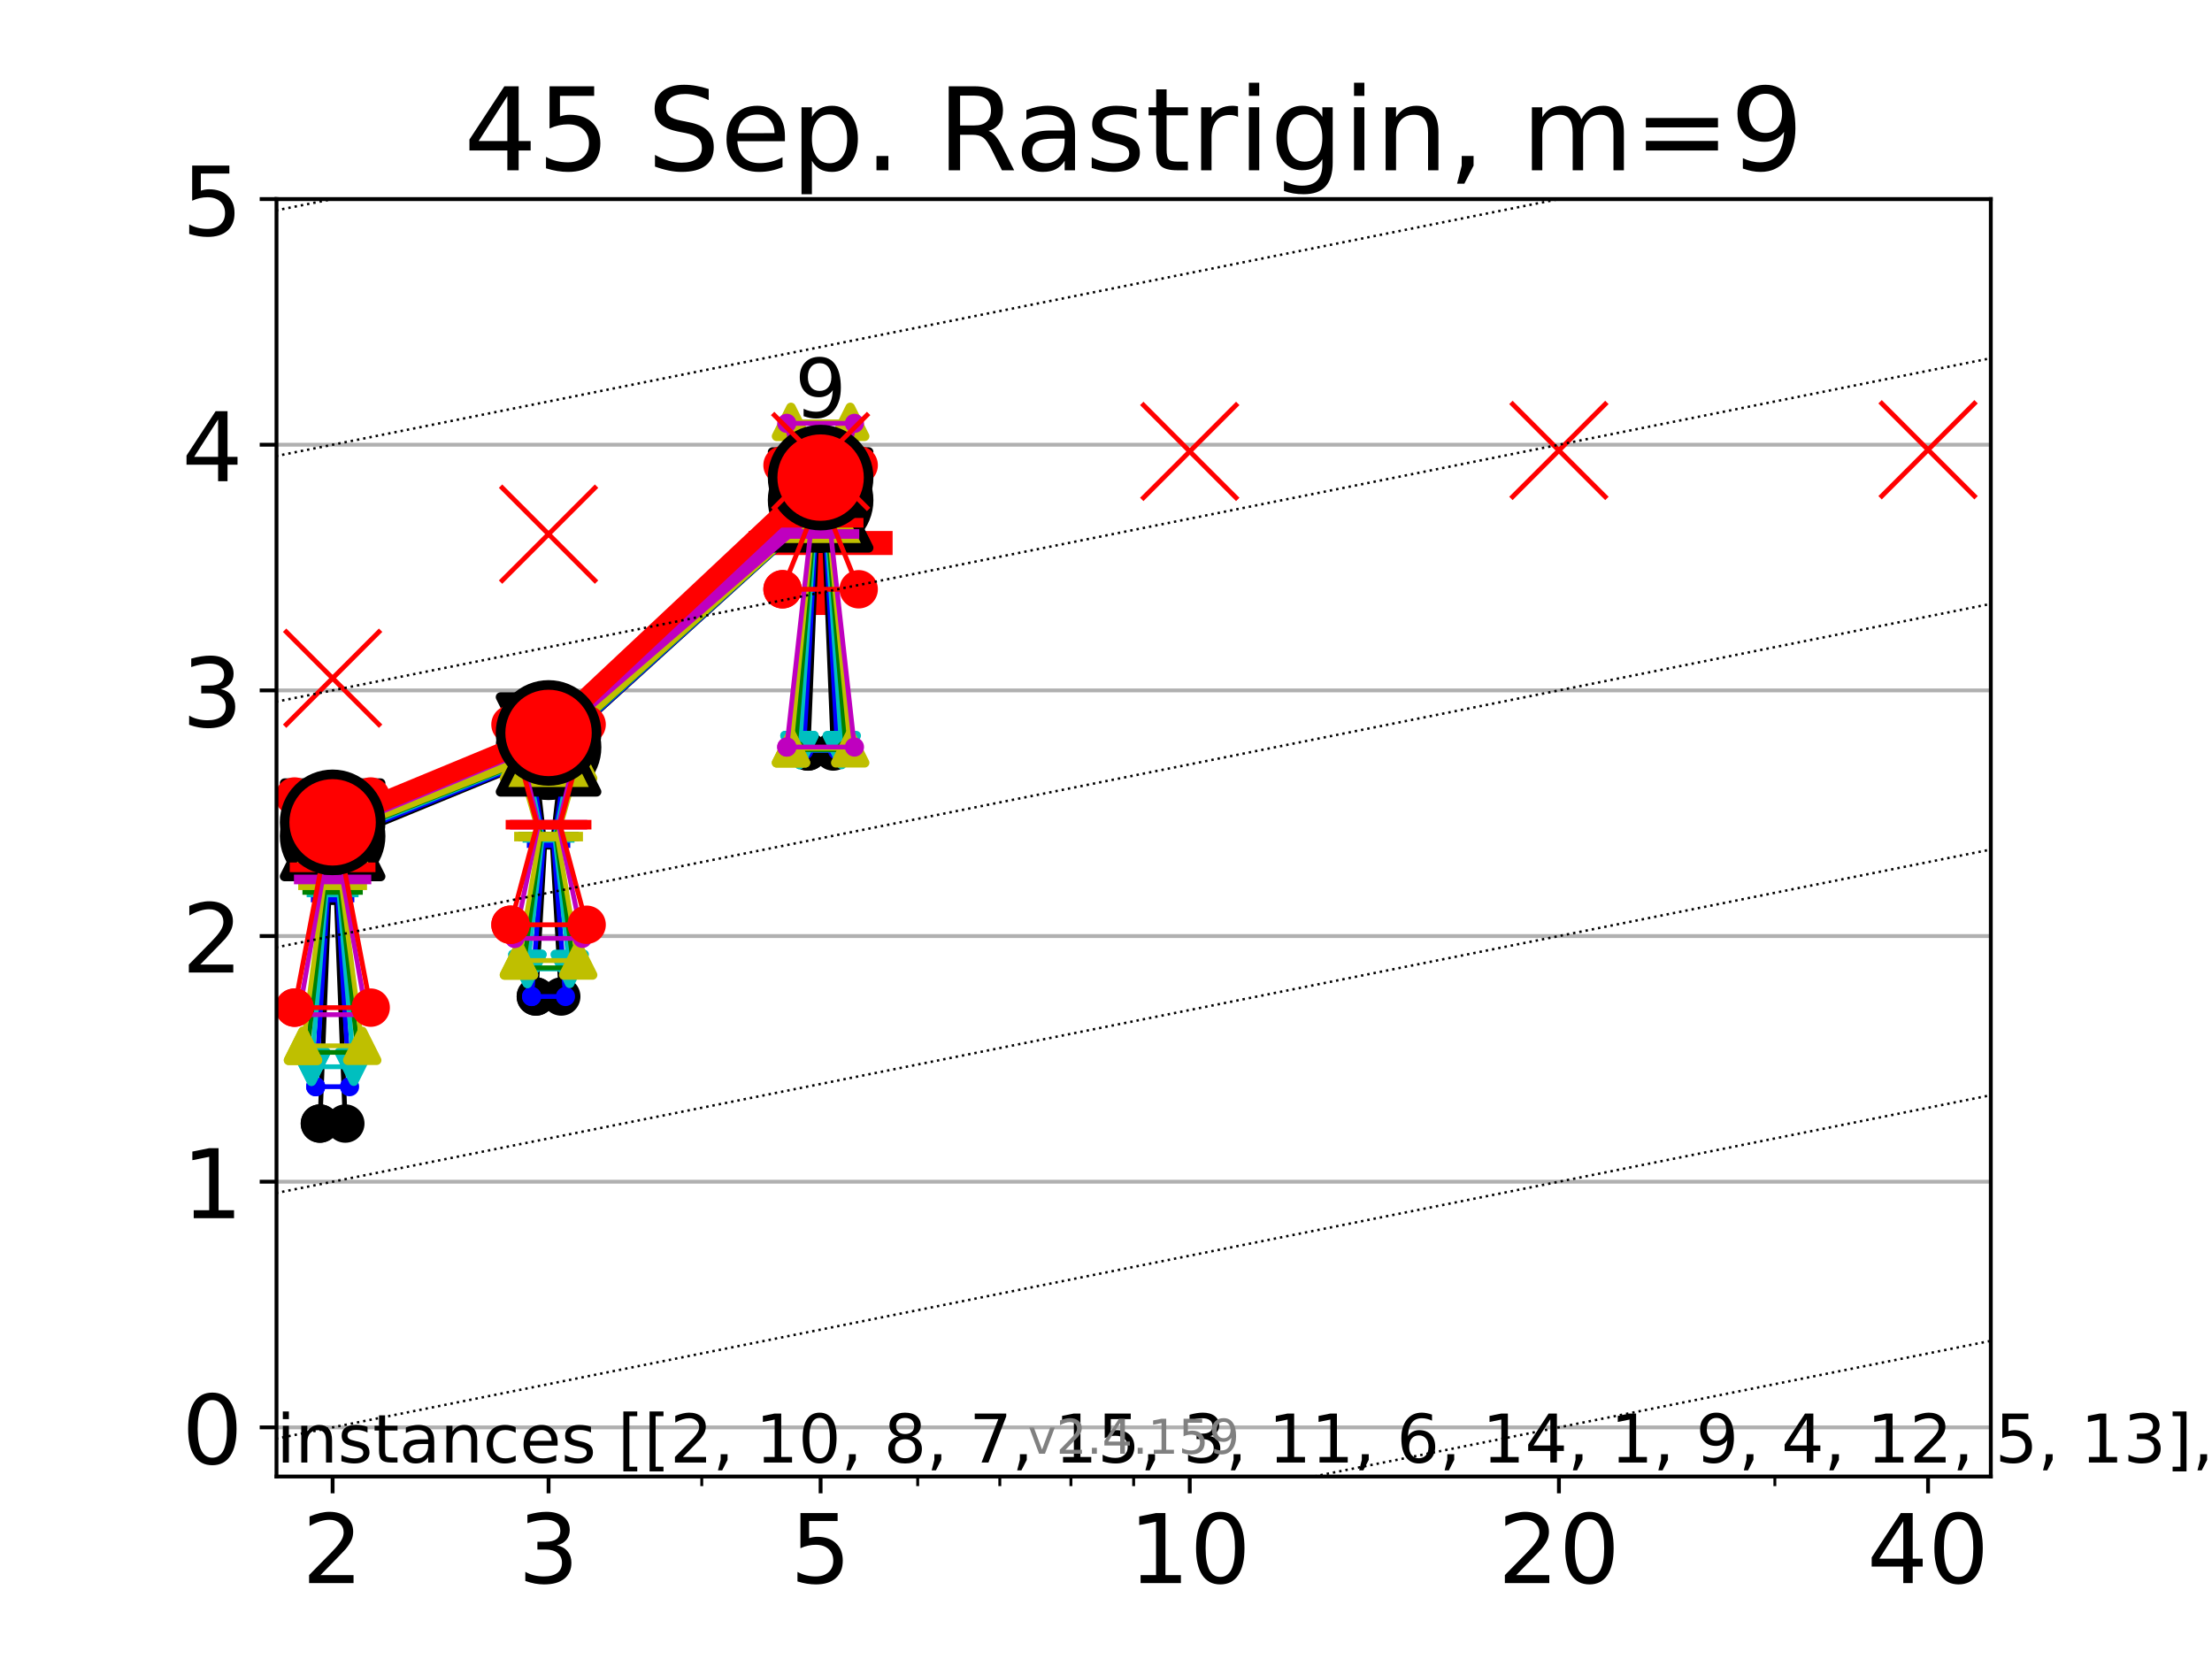 <?xml version="1.0" encoding="utf-8" standalone="no"?>
<!DOCTYPE svg PUBLIC "-//W3C//DTD SVG 1.1//EN"
  "http://www.w3.org/Graphics/SVG/1.1/DTD/svg11.dtd">
<!-- Created with matplotlib (https://matplotlib.org/) -->
<svg height="345.6pt" version="1.1" viewBox="0 0 460.8 345.6" width="460.8pt" xmlns="http://www.w3.org/2000/svg" xmlns:xlink="http://www.w3.org/1999/xlink">
 <defs>
  <style type="text/css">*{stroke-linecap:butt;stroke-linejoin:round;}</style>
 </defs>
 <g id="figure_1">
  <g id="patch_1">
   <path d="M 0 345.6 
L 460.8 345.6 
L 460.8 0 
L 0 0 
z
" style="fill:#ffffff;"/>
  </g>
  <g id="axes_1">
   <g id="patch_2">
    <path d="M 57.6 307.584 
L 414.72 307.584 
L 414.72 41.472 
L 57.6 41.472 
z
" style="fill:#ffffff;"/>
   </g>
   <g id="line2d_1">
    <defs>
     <path d="M -15 0 
L 15 0 
M 0 15 
L 0 -15 
" id="md3bc833ec5" style="stroke:#ff0000;stroke-width:5;"/>
    </defs>
    <g clip-path="url(#pc63e60f92e)">
     <use style="fill:#ff0000;stroke:#ff0000;stroke-width:5;" x="170.948" xlink:href="#md3bc833ec5" y="113.119"/>
    </g>
   </g>
   <g id="matplotlib.axis_1">
    <g id="xtick_1">
     <g id="line2d_2">
      <defs>
       <path d="M 0 0 
L 0 3.5 
" id="m19a96d103b" style="stroke:#000000;stroke-width:0.8;"/>
      </defs>
      <g>
       <use style="stroke:#000000;stroke-width:0.8;" x="69.289" xlink:href="#m19a96d103b" y="307.584"/>
      </g>
     </g>
     <g id="text_1">
      <!-- 2 -->
      <g transform="translate(62.927 329.781)scale(0.2 -0.2)">
       <defs>
        <path d="M 19.188 8.297 
L 53.609 8.297 
L 53.609 0 
L 7.328 0 
L 7.328 8.297 
Q 12.938 14.109 22.625 23.891 
Q 32.328 33.688 34.812 36.531 
Q 39.547 41.844 41.422 45.531 
Q 43.312 49.219 43.312 52.781 
Q 43.312 58.594 39.234 62.25 
Q 35.156 65.922 28.609 65.922 
Q 23.969 65.922 18.812 64.312 
Q 13.672 62.703 7.812 59.422 
L 7.812 69.391 
Q 13.766 71.781 18.938 73 
Q 24.125 74.219 28.422 74.219 
Q 39.75 74.219 46.484 68.547 
Q 53.219 62.891 53.219 53.422 
Q 53.219 48.922 51.531 44.891 
Q 49.859 40.875 45.406 35.406 
Q 44.188 33.984 37.641 27.219 
Q 31.109 20.453 19.188 8.297 
z
" id="DejaVuSans-50"/>
       </defs>
       <use xlink:href="#DejaVuSans-50"/>
      </g>
     </g>
    </g>
    <g id="xtick_2">
     <g id="line2d_3">
      <g>
       <use style="stroke:#000000;stroke-width:0.8;" x="114.274" xlink:href="#m19a96d103b" y="307.584"/>
      </g>
     </g>
     <g id="text_2">
      <!-- 3 -->
      <g transform="translate(107.911 329.781)scale(0.2 -0.2)">
       <defs>
        <path d="M 40.578 39.312 
Q 47.656 37.797 51.625 33 
Q 55.609 28.219 55.609 21.188 
Q 55.609 10.406 48.188 4.484 
Q 40.766 -1.422 27.094 -1.422 
Q 22.516 -1.422 17.656 -0.516 
Q 12.797 0.391 7.625 2.203 
L 7.625 11.719 
Q 11.719 9.328 16.594 8.109 
Q 21.484 6.891 26.812 6.891 
Q 36.078 6.891 40.938 10.547 
Q 45.797 14.203 45.797 21.188 
Q 45.797 27.641 41.281 31.266 
Q 36.766 34.906 28.719 34.906 
L 20.219 34.906 
L 20.219 43.016 
L 29.109 43.016 
Q 36.375 43.016 40.234 45.922 
Q 44.094 48.828 44.094 54.297 
Q 44.094 59.906 40.109 62.906 
Q 36.141 65.922 28.719 65.922 
Q 24.656 65.922 20.016 65.031 
Q 15.375 64.156 9.812 62.312 
L 9.812 71.094 
Q 15.438 72.656 20.344 73.438 
Q 25.25 74.219 29.594 74.219 
Q 40.828 74.219 47.359 69.109 
Q 53.906 64.016 53.906 55.328 
Q 53.906 49.266 50.438 45.094 
Q 46.969 40.922 40.578 39.312 
z
" id="DejaVuSans-51"/>
       </defs>
       <use xlink:href="#DejaVuSans-51"/>
      </g>
     </g>
    </g>
    <g id="xtick_3">
     <g id="line2d_4">
      <g>
       <use style="stroke:#000000;stroke-width:0.8;" x="170.948" xlink:href="#m19a96d103b" y="307.584"/>
      </g>
     </g>
     <g id="text_3">
      <!-- 5 -->
      <g transform="translate(164.585 329.781)scale(0.2 -0.2)">
       <defs>
        <path d="M 10.797 72.906 
L 49.516 72.906 
L 49.516 64.594 
L 19.828 64.594 
L 19.828 46.734 
Q 21.969 47.469 24.109 47.828 
Q 26.266 48.188 28.422 48.188 
Q 40.625 48.188 47.75 41.5 
Q 54.891 34.812 54.891 23.391 
Q 54.891 11.625 47.562 5.094 
Q 40.234 -1.422 26.906 -1.422 
Q 22.312 -1.422 17.547 -0.641 
Q 12.797 0.141 7.719 1.703 
L 7.719 11.625 
Q 12.109 9.234 16.797 8.062 
Q 21.484 6.891 26.703 6.891 
Q 35.156 6.891 40.078 11.328 
Q 45.016 15.766 45.016 23.391 
Q 45.016 31 40.078 35.438 
Q 35.156 39.891 26.703 39.891 
Q 22.75 39.891 18.812 39.016 
Q 14.891 38.141 10.797 36.281 
z
" id="DejaVuSans-53"/>
       </defs>
       <use xlink:href="#DejaVuSans-53"/>
      </g>
     </g>
    </g>
    <g id="xtick_4">
     <g id="line2d_5">
      <g>
       <use style="stroke:#000000;stroke-width:0.8;" x="247.849" xlink:href="#m19a96d103b" y="307.584"/>
      </g>
     </g>
     <g id="text_4">
      <!-- 10 -->
      <g transform="translate(235.124 329.781)scale(0.2 -0.2)">
       <defs>
        <path d="M 12.406 8.297 
L 28.516 8.297 
L 28.516 63.922 
L 10.984 60.406 
L 10.984 69.391 
L 28.422 72.906 
L 38.281 72.906 
L 38.281 8.297 
L 54.391 8.297 
L 54.391 0 
L 12.406 0 
z
" id="DejaVuSans-49"/>
        <path d="M 31.781 66.406 
Q 24.172 66.406 20.328 58.906 
Q 16.5 51.422 16.5 36.375 
Q 16.5 21.391 20.328 13.891 
Q 24.172 6.391 31.781 6.391 
Q 39.453 6.391 43.281 13.891 
Q 47.125 21.391 47.125 36.375 
Q 47.125 51.422 43.281 58.906 
Q 39.453 66.406 31.781 66.406 
z
M 31.781 74.219 
Q 44.047 74.219 50.516 64.516 
Q 56.984 54.828 56.984 36.375 
Q 56.984 17.969 50.516 8.266 
Q 44.047 -1.422 31.781 -1.422 
Q 19.531 -1.422 13.062 8.266 
Q 6.594 17.969 6.594 36.375 
Q 6.594 54.828 13.062 64.516 
Q 19.531 74.219 31.781 74.219 
z
" id="DejaVuSans-48"/>
       </defs>
       <use xlink:href="#DejaVuSans-49"/>
       <use x="63.623" xlink:href="#DejaVuSans-48"/>
      </g>
     </g>
    </g>
    <g id="xtick_5">
     <g id="line2d_6">
      <g>
       <use style="stroke:#000000;stroke-width:0.8;" x="324.751" xlink:href="#m19a96d103b" y="307.584"/>
      </g>
     </g>
     <g id="text_5">
      <!-- 20 -->
      <g transform="translate(312.026 329.781)scale(0.2 -0.2)">
       <use xlink:href="#DejaVuSans-50"/>
       <use x="63.623" xlink:href="#DejaVuSans-48"/>
      </g>
     </g>
    </g>
    <g id="xtick_6">
     <g id="line2d_7">
      <g>
       <use style="stroke:#000000;stroke-width:0.8;" x="401.652" xlink:href="#m19a96d103b" y="307.584"/>
      </g>
     </g>
     <g id="text_6">
      <!-- 40 -->
      <g transform="translate(388.927 329.781)scale(0.2 -0.2)">
       <defs>
        <path d="M 37.797 64.312 
L 12.891 25.391 
L 37.797 25.391 
z
M 35.203 72.906 
L 47.609 72.906 
L 47.609 25.391 
L 58.016 25.391 
L 58.016 17.188 
L 47.609 17.188 
L 47.609 0 
L 37.797 0 
L 37.797 17.188 
L 4.891 17.188 
L 4.891 26.703 
z
" id="DejaVuSans-52"/>
       </defs>
       <use xlink:href="#DejaVuSans-52"/>
       <use x="63.623" xlink:href="#DejaVuSans-48"/>
      </g>
     </g>
    </g>
    <g id="xtick_7">
     <g id="line2d_8">
      <defs>
       <path d="M 0 0 
L 0 2 
" id="m845486436d" style="stroke:#000000;stroke-width:0.6;"/>
      </defs>
      <g>
       <use style="stroke:#000000;stroke-width:0.6;" x="146.191" xlink:href="#m845486436d" y="307.584"/>
      </g>
     </g>
    </g>
    <g id="xtick_8">
     <g id="line2d_9">
      <g>
       <use style="stroke:#000000;stroke-width:0.6;" x="191.175" xlink:href="#m845486436d" y="307.584"/>
      </g>
     </g>
    </g>
    <g id="xtick_9">
     <g id="line2d_10">
      <g>
       <use style="stroke:#000000;stroke-width:0.6;" x="208.278" xlink:href="#m845486436d" y="307.584"/>
      </g>
     </g>
    </g>
    <g id="xtick_10">
     <g id="line2d_11">
      <g>
       <use style="stroke:#000000;stroke-width:0.6;" x="223.092" xlink:href="#m845486436d" y="307.584"/>
      </g>
     </g>
    </g>
    <g id="xtick_11">
     <g id="line2d_12">
      <g>
       <use style="stroke:#000000;stroke-width:0.6;" x="236.16" xlink:href="#m845486436d" y="307.584"/>
      </g>
     </g>
    </g>
    <g id="xtick_12">
     <g id="line2d_13">
      <g>
       <use style="stroke:#000000;stroke-width:0.6;" x="369.735" xlink:href="#m845486436d" y="307.584"/>
      </g>
     </g>
    </g>
   </g>
   <g id="matplotlib.axis_2">
    <g id="ytick_1">
     <g id="line2d_14">
      <path clip-path="url(#pc63e60f92e)" d="M 57.6 297.349 
L 414.72 297.349 
" style="fill:none;stroke:#b0b0b0;stroke-linecap:square;stroke-width:0.8;"/>
     </g>
     <g id="line2d_15">
      <defs>
       <path d="M 0 0 
L -3.5 0 
" id="m7c11b55c72" style="stroke:#000000;stroke-width:0.8;"/>
      </defs>
      <g>
       <use style="stroke:#000000;stroke-width:0.8;" x="57.6" xlink:href="#m7c11b55c72" y="297.349"/>
      </g>
     </g>
     <g id="text_7">
      <!-- 0 -->
      <g transform="translate(37.875 304.947)scale(0.2 -0.2)">
       <use xlink:href="#DejaVuSans-48"/>
      </g>
     </g>
    </g>
    <g id="ytick_2">
     <g id="line2d_16">
      <path clip-path="url(#pc63e60f92e)" d="M 57.6 246.174 
L 414.72 246.174 
" style="fill:none;stroke:#b0b0b0;stroke-linecap:square;stroke-width:0.8;"/>
     </g>
     <g id="line2d_17">
      <g>
       <use style="stroke:#000000;stroke-width:0.8;" x="57.6" xlink:href="#m7c11b55c72" y="246.174"/>
      </g>
     </g>
     <g id="text_8">
      <!-- 1 -->
      <g transform="translate(37.875 253.772)scale(0.2 -0.2)">
       <use xlink:href="#DejaVuSans-49"/>
      </g>
     </g>
    </g>
    <g id="ytick_3">
     <g id="line2d_18">
      <path clip-path="url(#pc63e60f92e)" d="M 57.6 194.998 
L 414.72 194.998 
" style="fill:none;stroke:#b0b0b0;stroke-linecap:square;stroke-width:0.8;"/>
     </g>
     <g id="line2d_19">
      <g>
       <use style="stroke:#000000;stroke-width:0.8;" x="57.6" xlink:href="#m7c11b55c72" y="194.998"/>
      </g>
     </g>
     <g id="text_9">
      <!-- 2 -->
      <g transform="translate(37.875 202.597)scale(0.2 -0.2)">
       <use xlink:href="#DejaVuSans-50"/>
      </g>
     </g>
    </g>
    <g id="ytick_4">
     <g id="line2d_20">
      <path clip-path="url(#pc63e60f92e)" d="M 57.6 143.823 
L 414.72 143.823 
" style="fill:none;stroke:#b0b0b0;stroke-linecap:square;stroke-width:0.8;"/>
     </g>
     <g id="line2d_21">
      <g>
       <use style="stroke:#000000;stroke-width:0.8;" x="57.6" xlink:href="#m7c11b55c72" y="143.823"/>
      </g>
     </g>
     <g id="text_10">
      <!-- 3 -->
      <g transform="translate(37.875 151.421)scale(0.2 -0.2)">
       <use xlink:href="#DejaVuSans-51"/>
      </g>
     </g>
    </g>
    <g id="ytick_5">
     <g id="line2d_22">
      <path clip-path="url(#pc63e60f92e)" d="M 57.6 92.647 
L 414.72 92.647 
" style="fill:none;stroke:#b0b0b0;stroke-linecap:square;stroke-width:0.8;"/>
     </g>
     <g id="line2d_23">
      <g>
       <use style="stroke:#000000;stroke-width:0.8;" x="57.6" xlink:href="#m7c11b55c72" y="92.647"/>
      </g>
     </g>
     <g id="text_11">
      <!-- 4 -->
      <g transform="translate(37.875 100.246)scale(0.2 -0.2)">
       <use xlink:href="#DejaVuSans-52"/>
      </g>
     </g>
    </g>
    <g id="ytick_6">
     <g id="line2d_24">
      <path clip-path="url(#pc63e60f92e)" d="M 57.6 41.472 
L 414.72 41.472 
" style="fill:none;stroke:#b0b0b0;stroke-linecap:square;stroke-width:0.8;"/>
     </g>
     <g id="line2d_25">
      <g>
       <use style="stroke:#000000;stroke-width:0.8;" x="57.6" xlink:href="#m7c11b55c72" y="41.472"/>
      </g>
     </g>
     <g id="text_12">
      <!-- 5 -->
      <g transform="translate(37.875 49.07)scale(0.2 -0.2)">
       <use xlink:href="#DejaVuSans-53"/>
      </g>
     </g>
    </g>
   </g>
   <g id="line2d_26">
    <path clip-path="url(#pc63e60f92e)" d="M 66.646 234.056 
L 68.496 187.52 
L 66.646 167.355 
L 71.933 167.355 
L 70.082 187.52 
L 71.933 234.056 
L 66.646 234.056 
" style="fill:none;stroke:#000000;stroke-linecap:square;"/>
   </g>
   <g id="line2d_27">
    <path clip-path="url(#pc63e60f92e)" d="M 66.646 234.056 
L 71.933 234.056 
L 71.933 167.355 
L 66.646 167.355 
L 66.646 234.056 
" style="fill:none;"/>
    <defs>
     <path d="M 0 3 
C 0.796 3 1.559 2.684 2.121 2.121 
C 2.684 1.559 3 0.796 3 0 
C 3 -0.796 2.684 -1.559 2.121 -2.121 
C 1.559 -2.684 0.796 -3 0 -3 
C -0.796 -3 -1.559 -2.684 -2.121 -2.121 
C -2.684 -1.559 -3 -0.796 -3 0 
C -3 0.796 -2.684 1.559 -2.121 2.121 
C -1.559 2.684 -0.796 3 0 3 
z
" id="m920bf857d9" style="stroke:#000000;stroke-width:2;"/>
    </defs>
    <g clip-path="url(#pc63e60f92e)">
     <use style="stroke:#000000;stroke-width:2;" x="66.646" xlink:href="#m920bf857d9" y="234.056"/>
     <use style="stroke:#000000;stroke-width:2;" x="71.933" xlink:href="#m920bf857d9" y="234.056"/>
     <use style="stroke:#000000;stroke-width:2;" x="71.933" xlink:href="#m920bf857d9" y="167.355"/>
     <use style="stroke:#000000;stroke-width:2;" x="66.646" xlink:href="#m920bf857d9" y="167.355"/>
     <use style="stroke:#000000;stroke-width:2;" x="66.646" xlink:href="#m920bf857d9" y="234.056"/>
    </g>
   </g>
   <g id="line2d_28">
    <path clip-path="url(#pc63e60f92e)" d="M 66.646 187.52 
L 71.933 187.52 
" style="fill:none;stroke:#000000;stroke-linecap:square;stroke-width:2;"/>
   </g>
   <g id="line2d_29">
    <path clip-path="url(#pc63e60f92e)" d="M 111.63 207.589 
L 113.481 175.977 
L 111.63 159.802 
L 116.917 159.802 
L 115.067 175.977 
L 116.917 207.589 
L 111.63 207.589 
" style="fill:none;stroke:#000000;stroke-linecap:square;"/>
   </g>
   <g id="line2d_30">
    <path clip-path="url(#pc63e60f92e)" d="M 111.63 207.589 
L 116.917 207.589 
L 116.917 159.802 
L 111.63 159.802 
L 111.63 207.589 
" style="fill:none;"/>
    <g clip-path="url(#pc63e60f92e)">
     <use style="stroke:#000000;stroke-width:2;" x="111.63" xlink:href="#m920bf857d9" y="207.589"/>
     <use style="stroke:#000000;stroke-width:2;" x="116.917" xlink:href="#m920bf857d9" y="207.589"/>
     <use style="stroke:#000000;stroke-width:2;" x="116.917" xlink:href="#m920bf857d9" y="159.802"/>
     <use style="stroke:#000000;stroke-width:2;" x="111.63" xlink:href="#m920bf857d9" y="159.802"/>
     <use style="stroke:#000000;stroke-width:2;" x="111.63" xlink:href="#m920bf857d9" y="207.589"/>
    </g>
   </g>
   <g id="line2d_31">
    <path clip-path="url(#pc63e60f92e)" d="M 111.63 175.977 
L 116.917 175.977 
" style="fill:none;stroke:#000000;stroke-linecap:square;stroke-width:2;"/>
   </g>
   <g id="line2d_32">
    <path clip-path="url(#pc63e60f92e)" d="M 168.304 156.551 
L 170.155 111.508 
L 168.304 98.105 
L 173.591 98.105 
L 171.741 111.508 
L 173.591 156.551 
L 168.304 156.551 
" style="fill:none;stroke:#000000;stroke-linecap:square;"/>
   </g>
   <g id="line2d_33">
    <path clip-path="url(#pc63e60f92e)" d="M 168.304 156.551 
L 173.591 156.551 
L 173.591 98.105 
L 168.304 98.105 
L 168.304 156.551 
" style="fill:none;"/>
    <g clip-path="url(#pc63e60f92e)">
     <use style="stroke:#000000;stroke-width:2;" x="168.304" xlink:href="#m920bf857d9" y="156.551"/>
     <use style="stroke:#000000;stroke-width:2;" x="173.591" xlink:href="#m920bf857d9" y="156.551"/>
     <use style="stroke:#000000;stroke-width:2;" x="173.591" xlink:href="#m920bf857d9" y="98.105"/>
     <use style="stroke:#000000;stroke-width:2;" x="168.304" xlink:href="#m920bf857d9" y="98.105"/>
     <use style="stroke:#000000;stroke-width:2;" x="168.304" xlink:href="#m920bf857d9" y="156.551"/>
    </g>
   </g>
   <g id="line2d_34">
    <path clip-path="url(#pc63e60f92e)" d="M 168.304 111.508 
L 173.591 111.508 
" style="fill:none;stroke:#000000;stroke-linecap:square;stroke-width:2;"/>
   </g>
   <g id="line2d_35">
    <path clip-path="url(#pc63e60f92e)" d="M 69.289 174.17 
L 114.274 155.67 
" style="fill:none;stroke:#000000;stroke-linecap:square;stroke-width:4;"/>
   </g>
   <g id="line2d_36">
    <path clip-path="url(#pc63e60f92e)" d="M 114.274 155.67 
L 170.948 104.2 
" style="fill:none;stroke:#000000;stroke-linecap:square;stroke-width:4;"/>
   </g>
   <g id="line2d_37">
    <path clip-path="url(#pc63e60f92e)" d="M 69.289 174.17 
L 114.274 155.67 
L 170.948 104.2 
" style="fill:none;"/>
    <defs>
     <path d="M 0 10 
C 2.652 10 5.196 8.946 7.071 7.071 
C 8.946 5.196 10 2.652 10 0 
C 10 -2.652 8.946 -5.196 7.071 -7.071 
C 5.196 -8.946 2.652 -10 0 -10 
C -2.652 -10 -5.196 -8.946 -7.071 -7.071 
C -8.946 -5.196 -10 -2.652 -10 0 
C -10 2.652 -8.946 5.196 -7.071 7.071 
C -5.196 8.946 -2.652 10 0 10 
z
" id="m178f16eb3a" style="stroke:#000000;stroke-width:2;"/>
    </defs>
    <g clip-path="url(#pc63e60f92e)">
     <use style="stroke:#000000;stroke-width:2;" x="69.289" xlink:href="#m178f16eb3a" y="174.17"/>
     <use style="stroke:#000000;stroke-width:2;" x="114.274" xlink:href="#m178f16eb3a" y="155.67"/>
     <use style="stroke:#000000;stroke-width:2;" x="170.948" xlink:href="#m178f16eb3a" y="104.2"/>
    </g>
   </g>
   <g id="line2d_38">
    <path clip-path="url(#pc63e60f92e)" d="M 65.765 226.372 
L 68.232 186.971 
L 65.765 167.355 
L 72.814 167.355 
L 70.347 186.971 
L 72.814 226.372 
L 65.765 226.372 
" style="fill:none;stroke:#0000ff;stroke-linecap:square;"/>
   </g>
   <g id="line2d_39">
    <path clip-path="url(#pc63e60f92e)" d="M 65.765 226.372 
L 72.814 226.372 
L 72.814 167.355 
L 65.765 167.355 
L 65.765 226.372 
" style="fill:none;"/>
    <defs>
     <path d="M 0 1.5 
C 0.398 1.5 0.779 1.342 1.061 1.061 
C 1.342 0.779 1.5 0.398 1.5 0 
C 1.5 -0.398 1.342 -0.779 1.061 -1.061 
C 0.779 -1.342 0.398 -1.5 0 -1.5 
C -0.398 -1.5 -0.779 -1.342 -1.061 -1.061 
C -1.342 -0.779 -1.5 -0.398 -1.5 0 
C -1.5 0.398 -1.342 0.779 -1.061 1.061 
C -0.779 1.342 -0.398 1.5 0 1.5 
z
" id="m38ec9a6a81" style="stroke:#0000ff;"/>
    </defs>
    <g clip-path="url(#pc63e60f92e)">
     <use style="fill:#0000ff;stroke:#0000ff;" x="65.765" xlink:href="#m38ec9a6a81" y="226.372"/>
     <use style="fill:#0000ff;stroke:#0000ff;" x="72.814" xlink:href="#m38ec9a6a81" y="226.372"/>
     <use style="fill:#0000ff;stroke:#0000ff;" x="72.814" xlink:href="#m38ec9a6a81" y="167.355"/>
     <use style="fill:#0000ff;stroke:#0000ff;" x="65.765" xlink:href="#m38ec9a6a81" y="167.355"/>
     <use style="fill:#0000ff;stroke:#0000ff;" x="65.765" xlink:href="#m38ec9a6a81" y="226.372"/>
    </g>
   </g>
   <g id="line2d_40">
    <path clip-path="url(#pc63e60f92e)" d="M 65.765 186.971 
L 72.814 186.971 
" style="fill:none;stroke:#0000ff;stroke-linecap:square;stroke-width:2;"/>
   </g>
   <g id="line2d_41">
    <path clip-path="url(#pc63e60f92e)" d="M 110.749 207.589 
L 113.216 175.634 
L 110.749 159.451 
L 117.799 159.451 
L 115.331 175.634 
L 117.799 207.589 
L 110.749 207.589 
" style="fill:none;stroke:#0000ff;stroke-linecap:square;"/>
   </g>
   <g id="line2d_42">
    <path clip-path="url(#pc63e60f92e)" d="M 110.749 207.589 
L 117.799 207.589 
L 117.799 159.451 
L 110.749 159.451 
L 110.749 207.589 
" style="fill:none;"/>
    <g clip-path="url(#pc63e60f92e)">
     <use style="fill:#0000ff;stroke:#0000ff;" x="110.749" xlink:href="#m38ec9a6a81" y="207.589"/>
     <use style="fill:#0000ff;stroke:#0000ff;" x="117.799" xlink:href="#m38ec9a6a81" y="207.589"/>
     <use style="fill:#0000ff;stroke:#0000ff;" x="117.799" xlink:href="#m38ec9a6a81" y="159.451"/>
     <use style="fill:#0000ff;stroke:#0000ff;" x="110.749" xlink:href="#m38ec9a6a81" y="159.451"/>
     <use style="fill:#0000ff;stroke:#0000ff;" x="110.749" xlink:href="#m38ec9a6a81" y="207.589"/>
    </g>
   </g>
   <g id="line2d_43">
    <path clip-path="url(#pc63e60f92e)" d="M 110.749 175.634 
L 117.799 175.634 
" style="fill:none;stroke:#0000ff;stroke-linecap:square;stroke-width:2;"/>
   </g>
   <g id="line2d_44">
    <path clip-path="url(#pc63e60f92e)" d="M 167.423 156.322 
L 169.89 111.481 
L 167.423 95.069 
L 174.472 95.069 
L 172.005 111.481 
L 174.472 156.322 
L 167.423 156.322 
" style="fill:none;stroke:#0000ff;stroke-linecap:square;"/>
   </g>
   <g id="line2d_45">
    <path clip-path="url(#pc63e60f92e)" d="M 167.423 156.322 
L 174.472 156.322 
L 174.472 95.069 
L 167.423 95.069 
L 167.423 156.322 
" style="fill:none;"/>
    <g clip-path="url(#pc63e60f92e)">
     <use style="fill:#0000ff;stroke:#0000ff;" x="167.423" xlink:href="#m38ec9a6a81" y="156.322"/>
     <use style="fill:#0000ff;stroke:#0000ff;" x="174.472" xlink:href="#m38ec9a6a81" y="156.322"/>
     <use style="fill:#0000ff;stroke:#0000ff;" x="174.472" xlink:href="#m38ec9a6a81" y="95.069"/>
     <use style="fill:#0000ff;stroke:#0000ff;" x="167.423" xlink:href="#m38ec9a6a81" y="95.069"/>
     <use style="fill:#0000ff;stroke:#0000ff;" x="167.423" xlink:href="#m38ec9a6a81" y="156.322"/>
    </g>
   </g>
   <g id="line2d_46">
    <path clip-path="url(#pc63e60f92e)" d="M 167.423 111.481 
L 174.472 111.481 
" style="fill:none;stroke:#0000ff;stroke-linecap:square;stroke-width:2;"/>
   </g>
   <g id="line2d_47">
    <path clip-path="url(#pc63e60f92e)" d="M 69.289 173.651 
L 114.274 155.509 
" style="fill:none;stroke:#0000ff;stroke-linecap:square;stroke-width:4;"/>
   </g>
   <g id="line2d_48">
    <path clip-path="url(#pc63e60f92e)" d="M 114.274 155.509 
L 170.948 104.182 
" style="fill:none;stroke:#0000ff;stroke-linecap:square;stroke-width:4;"/>
   </g>
   <g id="line2d_49">
    <path clip-path="url(#pc63e60f92e)" d="M 69.289 173.651 
L 114.274 155.509 
L 170.948 104.182 
" style="fill:none;"/>
    <defs>
     <path d="M 0 5 
C 1.326 5 2.598 4.473 3.536 3.536 
C 4.473 2.598 5 1.326 5 0 
C 5 -1.326 4.473 -2.598 3.536 -3.536 
C 2.598 -4.473 1.326 -5 0 -5 
C -1.326 -5 -2.598 -4.473 -3.536 -3.536 
C -4.473 -2.598 -5 -1.326 -5 0 
C -5 1.326 -4.473 2.598 -3.536 3.536 
C -2.598 4.473 -1.326 5 0 5 
z
" id="mf11ac6bc49" style="stroke:#0000ff;"/>
    </defs>
    <g clip-path="url(#pc63e60f92e)">
     <use style="fill:#0000ff;stroke:#0000ff;" x="69.289" xlink:href="#mf11ac6bc49" y="173.651"/>
     <use style="fill:#0000ff;stroke:#0000ff;" x="114.274" xlink:href="#mf11ac6bc49" y="155.509"/>
     <use style="fill:#0000ff;stroke:#0000ff;" x="170.948" xlink:href="#mf11ac6bc49" y="104.182"/>
    </g>
   </g>
   <g id="line2d_50">
    <path clip-path="url(#pc63e60f92e)" d="M 64.883 222.225 
L 67.968 185.913 
L 64.883 166.785 
L 73.695 166.785 
L 70.611 185.913 
L 73.695 222.225 
L 64.883 222.225 
" style="fill:none;stroke:#00bfbf;stroke-linecap:square;"/>
   </g>
   <g id="line2d_51">
    <path clip-path="url(#pc63e60f92e)" d="M 64.883 222.225 
L 73.695 222.225 
L 73.695 166.785 
L 64.883 166.785 
L 64.883 222.225 
" style="fill:none;"/>
    <defs>
     <path d="M -0 3 
L 3 -3 
L -3 -3 
z
" id="m1557aaa89f" style="stroke:#00bfbf;stroke-linejoin:miter;stroke-width:2;"/>
    </defs>
    <g clip-path="url(#pc63e60f92e)">
     <use style="fill:#00bfbf;stroke:#00bfbf;stroke-linejoin:miter;stroke-width:2;" x="64.883" xlink:href="#m1557aaa89f" y="222.225"/>
     <use style="fill:#00bfbf;stroke:#00bfbf;stroke-linejoin:miter;stroke-width:2;" x="73.695" xlink:href="#m1557aaa89f" y="222.225"/>
     <use style="fill:#00bfbf;stroke:#00bfbf;stroke-linejoin:miter;stroke-width:2;" x="73.695" xlink:href="#m1557aaa89f" y="166.785"/>
     <use style="fill:#00bfbf;stroke:#00bfbf;stroke-linejoin:miter;stroke-width:2;" x="64.883" xlink:href="#m1557aaa89f" y="166.785"/>
     <use style="fill:#00bfbf;stroke:#00bfbf;stroke-linejoin:miter;stroke-width:2;" x="64.883" xlink:href="#m1557aaa89f" y="222.225"/>
    </g>
   </g>
   <g id="line2d_52">
    <path clip-path="url(#pc63e60f92e)" d="M 64.883 185.913 
L 73.695 185.913 
" style="fill:none;stroke:#00bfbf;stroke-linecap:square;stroke-width:2;"/>
   </g>
   <g id="line2d_53">
    <path clip-path="url(#pc63e60f92e)" d="M 109.868 201.841 
L 112.952 174.545 
L 109.868 159.381 
L 118.68 159.381 
L 115.596 174.545 
L 118.68 201.841 
L 109.868 201.841 
" style="fill:none;stroke:#00bfbf;stroke-linecap:square;"/>
   </g>
   <g id="line2d_54">
    <path clip-path="url(#pc63e60f92e)" d="M 109.868 201.841 
L 118.68 201.841 
L 118.68 159.381 
L 109.868 159.381 
L 109.868 201.841 
" style="fill:none;"/>
    <g clip-path="url(#pc63e60f92e)">
     <use style="fill:#00bfbf;stroke:#00bfbf;stroke-linejoin:miter;stroke-width:2;" x="109.868" xlink:href="#m1557aaa89f" y="201.841"/>
     <use style="fill:#00bfbf;stroke:#00bfbf;stroke-linejoin:miter;stroke-width:2;" x="118.68" xlink:href="#m1557aaa89f" y="201.841"/>
     <use style="fill:#00bfbf;stroke:#00bfbf;stroke-linejoin:miter;stroke-width:2;" x="118.68" xlink:href="#m1557aaa89f" y="159.381"/>
     <use style="fill:#00bfbf;stroke:#00bfbf;stroke-linejoin:miter;stroke-width:2;" x="109.868" xlink:href="#m1557aaa89f" y="159.381"/>
     <use style="fill:#00bfbf;stroke:#00bfbf;stroke-linejoin:miter;stroke-width:2;" x="109.868" xlink:href="#m1557aaa89f" y="201.841"/>
    </g>
   </g>
   <g id="line2d_55">
    <path clip-path="url(#pc63e60f92e)" d="M 109.868 174.545 
L 118.68 174.545 
" style="fill:none;stroke:#00bfbf;stroke-linecap:square;stroke-width:2;"/>
   </g>
   <g id="line2d_56">
    <path clip-path="url(#pc63e60f92e)" d="M 166.542 156.246 
L 169.626 111.454 
L 166.542 98.539 
L 175.354 98.539 
L 172.269 111.454 
L 175.354 156.246 
L 166.542 156.246 
" style="fill:none;stroke:#00bfbf;stroke-linecap:square;"/>
   </g>
   <g id="line2d_57">
    <path clip-path="url(#pc63e60f92e)" d="M 166.542 156.246 
L 175.354 156.246 
L 175.354 98.539 
L 166.542 98.539 
L 166.542 156.246 
" style="fill:none;"/>
    <g clip-path="url(#pc63e60f92e)">
     <use style="fill:#00bfbf;stroke:#00bfbf;stroke-linejoin:miter;stroke-width:2;" x="166.542" xlink:href="#m1557aaa89f" y="156.246"/>
     <use style="fill:#00bfbf;stroke:#00bfbf;stroke-linejoin:miter;stroke-width:2;" x="175.354" xlink:href="#m1557aaa89f" y="156.246"/>
     <use style="fill:#00bfbf;stroke:#00bfbf;stroke-linejoin:miter;stroke-width:2;" x="175.354" xlink:href="#m1557aaa89f" y="98.539"/>
     <use style="fill:#00bfbf;stroke:#00bfbf;stroke-linejoin:miter;stroke-width:2;" x="166.542" xlink:href="#m1557aaa89f" y="98.539"/>
     <use style="fill:#00bfbf;stroke:#00bfbf;stroke-linejoin:miter;stroke-width:2;" x="166.542" xlink:href="#m1557aaa89f" y="156.246"/>
    </g>
   </g>
   <g id="line2d_58">
    <path clip-path="url(#pc63e60f92e)" d="M 166.542 111.454 
L 175.354 111.454 
" style="fill:none;stroke:#00bfbf;stroke-linecap:square;stroke-width:2;"/>
   </g>
   <g id="line2d_59">
    <path clip-path="url(#pc63e60f92e)" d="M 69.289 173.144 
L 114.274 155.216 
" style="fill:none;stroke:#00bfbf;stroke-linecap:square;stroke-width:4;"/>
   </g>
   <g id="line2d_60">
    <path clip-path="url(#pc63e60f92e)" d="M 114.274 155.216 
L 170.948 104.156 
" style="fill:none;stroke:#00bfbf;stroke-linecap:square;stroke-width:4;"/>
   </g>
   <g id="line2d_61">
    <path clip-path="url(#pc63e60f92e)" d="M 69.289 173.144 
L 114.274 155.216 
L 170.948 104.156 
" style="fill:none;"/>
    <defs>
     <path d="M -0 10 
L 10 -10 
L -10 -10 
z
" id="m5326184ec4" style="stroke:#000000;stroke-linejoin:miter;stroke-width:2;"/>
    </defs>
    <g clip-path="url(#pc63e60f92e)">
     <use style="fill:#00bfbf;stroke:#000000;stroke-linejoin:miter;stroke-width:2;" x="69.289" xlink:href="#m5326184ec4" y="173.144"/>
     <use style="fill:#00bfbf;stroke:#000000;stroke-linejoin:miter;stroke-width:2;" x="114.274" xlink:href="#m5326184ec4" y="155.216"/>
     <use style="fill:#00bfbf;stroke:#000000;stroke-linejoin:miter;stroke-width:2;" x="170.948" xlink:href="#m5326184ec4" y="104.156"/>
    </g>
   </g>
   <g id="line2d_62">
    <path clip-path="url(#pc63e60f92e)" d="M 64.002 219.221 
L 67.703 185.402 
L 64.002 166.785 
L 74.576 166.785 
L 70.875 185.402 
L 74.576 219.221 
L 64.002 219.221 
" style="fill:none;stroke:#008000;stroke-linecap:square;"/>
   </g>
   <g id="line2d_63">
    <path clip-path="url(#pc63e60f92e)" d="M 64.002 219.221 
L 74.576 219.221 
L 74.576 166.785 
L 64.002 166.785 
L 64.002 219.221 
" style="fill:none;"/>
    <defs>
     <path d="M 0 1.5 
C 0.398 1.5 0.779 1.342 1.061 1.061 
C 1.342 0.779 1.5 0.398 1.5 0 
C 1.5 -0.398 1.342 -0.779 1.061 -1.061 
C 0.779 -1.342 0.398 -1.5 0 -1.5 
C -0.398 -1.5 -0.779 -1.342 -1.061 -1.061 
C -1.342 -0.779 -1.5 -0.398 -1.5 0 
C -1.5 0.398 -1.342 0.779 -1.061 1.061 
C -0.779 1.342 -0.398 1.5 0 1.5 
z
" id="m8f3dcf4452" style="stroke:#008000;"/>
    </defs>
    <g clip-path="url(#pc63e60f92e)">
     <use style="fill:#008000;stroke:#008000;" x="64.002" xlink:href="#m8f3dcf4452" y="219.221"/>
     <use style="fill:#008000;stroke:#008000;" x="74.576" xlink:href="#m8f3dcf4452" y="219.221"/>
     <use style="fill:#008000;stroke:#008000;" x="74.576" xlink:href="#m8f3dcf4452" y="166.785"/>
     <use style="fill:#008000;stroke:#008000;" x="64.002" xlink:href="#m8f3dcf4452" y="166.785"/>
     <use style="fill:#008000;stroke:#008000;" x="64.002" xlink:href="#m8f3dcf4452" y="219.221"/>
    </g>
   </g>
   <g id="line2d_64">
    <path clip-path="url(#pc63e60f92e)" d="M 64.002 185.402 
L 74.576 185.402 
" style="fill:none;stroke:#008000;stroke-linecap:square;stroke-width:2;"/>
   </g>
   <g id="line2d_65">
    <path clip-path="url(#pc63e60f92e)" d="M 108.987 201.615 
L 112.688 174.281 
L 108.987 159.381 
L 119.561 159.381 
L 115.86 174.281 
L 119.561 201.615 
L 108.987 201.615 
" style="fill:none;stroke:#008000;stroke-linecap:square;"/>
   </g>
   <g id="line2d_66">
    <path clip-path="url(#pc63e60f92e)" d="M 108.987 201.615 
L 119.561 201.615 
L 119.561 159.381 
L 108.987 159.381 
L 108.987 201.615 
" style="fill:none;"/>
    <g clip-path="url(#pc63e60f92e)">
     <use style="fill:#008000;stroke:#008000;" x="108.987" xlink:href="#m8f3dcf4452" y="201.615"/>
     <use style="fill:#008000;stroke:#008000;" x="119.561" xlink:href="#m8f3dcf4452" y="201.615"/>
     <use style="fill:#008000;stroke:#008000;" x="119.561" xlink:href="#m8f3dcf4452" y="159.381"/>
     <use style="fill:#008000;stroke:#008000;" x="108.987" xlink:href="#m8f3dcf4452" y="159.381"/>
     <use style="fill:#008000;stroke:#008000;" x="108.987" xlink:href="#m8f3dcf4452" y="201.615"/>
    </g>
   </g>
   <g id="line2d_67">
    <path clip-path="url(#pc63e60f92e)" d="M 108.987 174.281 
L 119.561 174.281 
" style="fill:none;stroke:#008000;stroke-linecap:square;stroke-width:2;"/>
   </g>
   <g id="line2d_68">
    <path clip-path="url(#pc63e60f92e)" d="M 165.661 156.145 
L 169.362 111.441 
L 165.661 98.5 
L 176.235 98.5 
L 172.534 111.441 
L 176.235 156.145 
L 165.661 156.145 
" style="fill:none;stroke:#008000;stroke-linecap:square;"/>
   </g>
   <g id="line2d_69">
    <path clip-path="url(#pc63e60f92e)" d="M 165.661 156.145 
L 176.235 156.145 
L 176.235 98.5 
L 165.661 98.5 
L 165.661 156.145 
" style="fill:none;"/>
    <g clip-path="url(#pc63e60f92e)">
     <use style="fill:#008000;stroke:#008000;" x="165.661" xlink:href="#m8f3dcf4452" y="156.145"/>
     <use style="fill:#008000;stroke:#008000;" x="176.235" xlink:href="#m8f3dcf4452" y="156.145"/>
     <use style="fill:#008000;stroke:#008000;" x="176.235" xlink:href="#m8f3dcf4452" y="98.5"/>
     <use style="fill:#008000;stroke:#008000;" x="165.661" xlink:href="#m8f3dcf4452" y="98.5"/>
     <use style="fill:#008000;stroke:#008000;" x="165.661" xlink:href="#m8f3dcf4452" y="156.145"/>
    </g>
   </g>
   <g id="line2d_70">
    <path clip-path="url(#pc63e60f92e)" d="M 165.661 111.441 
L 176.235 111.441 
" style="fill:none;stroke:#008000;stroke-linecap:square;stroke-width:2;"/>
   </g>
   <g id="line2d_71">
    <path clip-path="url(#pc63e60f92e)" d="M 69.289 172.797 
L 114.274 155.077 
" style="fill:none;stroke:#008000;stroke-linecap:square;stroke-width:4;"/>
   </g>
   <g id="line2d_72">
    <path clip-path="url(#pc63e60f92e)" d="M 114.274 155.077 
L 170.948 104.147 
" style="fill:none;stroke:#008000;stroke-linecap:square;stroke-width:4;"/>
   </g>
   <g id="line2d_73">
    <path clip-path="url(#pc63e60f92e)" d="M 69.289 172.797 
L 114.274 155.077 
L 170.948 104.147 
" style="fill:none;"/>
    <defs>
     <path d="M 0 5 
C 1.326 5 2.598 4.473 3.536 3.536 
C 4.473 2.598 5 1.326 5 0 
C 5 -1.326 4.473 -2.598 3.536 -3.536 
C 2.598 -4.473 1.326 -5 0 -5 
C -1.326 -5 -2.598 -4.473 -3.536 -3.536 
C -4.473 -2.598 -5 -1.326 -5 0 
C -5 1.326 -4.473 2.598 -3.536 3.536 
C -2.598 4.473 -1.326 5 0 5 
z
" id="m0289fe034d" style="stroke:#008000;"/>
    </defs>
    <g clip-path="url(#pc63e60f92e)">
     <use style="fill:#008000;stroke:#008000;" x="69.289" xlink:href="#m0289fe034d" y="172.797"/>
     <use style="fill:#008000;stroke:#008000;" x="114.274" xlink:href="#m0289fe034d" y="155.077"/>
     <use style="fill:#008000;stroke:#008000;" x="170.948" xlink:href="#m0289fe034d" y="104.147"/>
    </g>
   </g>
   <g id="line2d_74">
    <path clip-path="url(#pc63e60f92e)" d="M 63.121 217.859 
L 67.439 184.414 
L 63.121 166.46 
L 75.458 166.46 
L 71.14 184.414 
L 75.458 217.859 
L 63.121 217.859 
" style="fill:none;stroke:#bfbf00;stroke-linecap:square;"/>
   </g>
   <g id="line2d_75">
    <path clip-path="url(#pc63e60f92e)" d="M 63.121 217.859 
L 75.458 217.859 
L 75.458 166.46 
L 63.121 166.46 
L 63.121 217.859 
" style="fill:none;"/>
    <defs>
     <path d="M 0 -3 
L -3 3 
L 3 3 
z
" id="m9d7208a212" style="stroke:#bfbf00;stroke-linejoin:miter;stroke-width:2;"/>
    </defs>
    <g clip-path="url(#pc63e60f92e)">
     <use style="fill:#bfbf00;stroke:#bfbf00;stroke-linejoin:miter;stroke-width:2;" x="63.121" xlink:href="#m9d7208a212" y="217.859"/>
     <use style="fill:#bfbf00;stroke:#bfbf00;stroke-linejoin:miter;stroke-width:2;" x="75.458" xlink:href="#m9d7208a212" y="217.859"/>
     <use style="fill:#bfbf00;stroke:#bfbf00;stroke-linejoin:miter;stroke-width:2;" x="75.458" xlink:href="#m9d7208a212" y="166.46"/>
     <use style="fill:#bfbf00;stroke:#bfbf00;stroke-linejoin:miter;stroke-width:2;" x="63.121" xlink:href="#m9d7208a212" y="166.46"/>
     <use style="fill:#bfbf00;stroke:#bfbf00;stroke-linejoin:miter;stroke-width:2;" x="63.121" xlink:href="#m9d7208a212" y="217.859"/>
    </g>
   </g>
   <g id="line2d_76">
    <path clip-path="url(#pc63e60f92e)" d="M 63.121 184.414 
L 75.458 184.414 
" style="fill:none;stroke:#bfbf00;stroke-linecap:square;stroke-width:2;"/>
   </g>
   <g id="line2d_77">
    <path clip-path="url(#pc63e60f92e)" d="M 108.106 200.097 
L 112.423 174.281 
L 108.106 159.147 
L 120.442 159.147 
L 116.124 174.281 
L 120.442 200.097 
L 108.106 200.097 
" style="fill:none;stroke:#bfbf00;stroke-linecap:square;"/>
   </g>
   <g id="line2d_78">
    <path clip-path="url(#pc63e60f92e)" d="M 108.106 200.097 
L 120.442 200.097 
L 120.442 159.147 
L 108.106 159.147 
L 108.106 200.097 
" style="fill:none;"/>
    <g clip-path="url(#pc63e60f92e)">
     <use style="fill:#bfbf00;stroke:#bfbf00;stroke-linejoin:miter;stroke-width:2;" x="108.106" xlink:href="#m9d7208a212" y="200.097"/>
     <use style="fill:#bfbf00;stroke:#bfbf00;stroke-linejoin:miter;stroke-width:2;" x="120.442" xlink:href="#m9d7208a212" y="200.097"/>
     <use style="fill:#bfbf00;stroke:#bfbf00;stroke-linejoin:miter;stroke-width:2;" x="120.442" xlink:href="#m9d7208a212" y="159.147"/>
     <use style="fill:#bfbf00;stroke:#bfbf00;stroke-linejoin:miter;stroke-width:2;" x="108.106" xlink:href="#m9d7208a212" y="159.147"/>
     <use style="fill:#bfbf00;stroke:#bfbf00;stroke-linejoin:miter;stroke-width:2;" x="108.106" xlink:href="#m9d7208a212" y="200.097"/>
    </g>
   </g>
   <g id="line2d_79">
    <path clip-path="url(#pc63e60f92e)" d="M 108.106 174.281 
L 120.442 174.281 
" style="fill:none;stroke:#bfbf00;stroke-linecap:square;stroke-width:2;"/>
   </g>
   <g id="line2d_80">
    <path clip-path="url(#pc63e60f92e)" d="M 164.779 155.895 
L 169.097 111.397 
L 164.779 87.877 
L 177.116 87.877 
L 172.798 111.397 
L 177.116 155.895 
L 164.779 155.895 
" style="fill:none;stroke:#bfbf00;stroke-linecap:square;"/>
   </g>
   <g id="line2d_81">
    <path clip-path="url(#pc63e60f92e)" d="M 164.779 155.895 
L 177.116 155.895 
L 177.116 87.877 
L 164.779 87.877 
L 164.779 155.895 
" style="fill:none;"/>
    <g clip-path="url(#pc63e60f92e)">
     <use style="fill:#bfbf00;stroke:#bfbf00;stroke-linejoin:miter;stroke-width:2;" x="164.779" xlink:href="#m9d7208a212" y="155.895"/>
     <use style="fill:#bfbf00;stroke:#bfbf00;stroke-linejoin:miter;stroke-width:2;" x="177.116" xlink:href="#m9d7208a212" y="155.895"/>
     <use style="fill:#bfbf00;stroke:#bfbf00;stroke-linejoin:miter;stroke-width:2;" x="177.116" xlink:href="#m9d7208a212" y="87.877"/>
     <use style="fill:#bfbf00;stroke:#bfbf00;stroke-linejoin:miter;stroke-width:2;" x="164.779" xlink:href="#m9d7208a212" y="87.877"/>
     <use style="fill:#bfbf00;stroke:#bfbf00;stroke-linejoin:miter;stroke-width:2;" x="164.779" xlink:href="#m9d7208a212" y="155.895"/>
    </g>
   </g>
   <g id="line2d_82">
    <path clip-path="url(#pc63e60f92e)" d="M 164.779 111.397 
L 177.116 111.397 
" style="fill:none;stroke:#bfbf00;stroke-linecap:square;stroke-width:2;"/>
   </g>
   <g id="line2d_83">
    <path clip-path="url(#pc63e60f92e)" d="M 69.289 172.583 
L 114.274 154.946 
" style="fill:none;stroke:#bfbf00;stroke-linecap:square;stroke-width:4;"/>
   </g>
   <g id="line2d_84">
    <path clip-path="url(#pc63e60f92e)" d="M 114.274 154.946 
L 170.948 104.118 
" style="fill:none;stroke:#bfbf00;stroke-linecap:square;stroke-width:4;"/>
   </g>
   <g id="line2d_85">
    <path clip-path="url(#pc63e60f92e)" d="M 69.289 172.583 
L 114.274 154.946 
L 170.948 104.118 
" style="fill:none;"/>
    <defs>
     <path d="M 0 -10 
L -10 10 
L 10 10 
z
" id="m11b472df84" style="stroke:#000000;stroke-linejoin:miter;stroke-width:2;"/>
    </defs>
    <g clip-path="url(#pc63e60f92e)">
     <use style="fill:#bfbf00;stroke:#000000;stroke-linejoin:miter;stroke-width:2;" x="69.289" xlink:href="#m11b472df84" y="172.583"/>
     <use style="fill:#bfbf00;stroke:#000000;stroke-linejoin:miter;stroke-width:2;" x="114.274" xlink:href="#m11b472df84" y="154.946"/>
     <use style="fill:#bfbf00;stroke:#000000;stroke-linejoin:miter;stroke-width:2;" x="170.948" xlink:href="#m11b472df84" y="104.118"/>
    </g>
   </g>
   <g id="line2d_86">
    <path clip-path="url(#pc63e60f92e)" d="M 62.24 211.369 
L 67.174 183.205 
L 62.24 166.094 
L 76.339 166.094 
L 71.404 183.205 
L 76.339 211.369 
L 62.24 211.369 
" style="fill:none;stroke:#bf00bf;stroke-linecap:square;"/>
   </g>
   <g id="line2d_87">
    <path clip-path="url(#pc63e60f92e)" d="M 62.24 211.369 
L 76.339 211.369 
L 76.339 166.094 
L 62.24 166.094 
L 62.24 211.369 
" style="fill:none;"/>
    <defs>
     <path d="M 0 1.5 
C 0.398 1.5 0.779 1.342 1.061 1.061 
C 1.342 0.779 1.5 0.398 1.5 0 
C 1.5 -0.398 1.342 -0.779 1.061 -1.061 
C 0.779 -1.342 0.398 -1.5 0 -1.5 
C -0.398 -1.5 -0.779 -1.342 -1.061 -1.061 
C -1.342 -0.779 -1.5 -0.398 -1.5 0 
C -1.5 0.398 -1.342 0.779 -1.061 1.061 
C -0.779 1.342 -0.398 1.5 0 1.5 
z
" id="m0441207323" style="stroke:#bf00bf;"/>
    </defs>
    <g clip-path="url(#pc63e60f92e)">
     <use style="fill:#bf00bf;stroke:#bf00bf;" x="62.24" xlink:href="#m0441207323" y="211.369"/>
     <use style="fill:#bf00bf;stroke:#bf00bf;" x="76.339" xlink:href="#m0441207323" y="211.369"/>
     <use style="fill:#bf00bf;stroke:#bf00bf;" x="76.339" xlink:href="#m0441207323" y="166.094"/>
     <use style="fill:#bf00bf;stroke:#bf00bf;" x="62.24" xlink:href="#m0441207323" y="166.094"/>
     <use style="fill:#bf00bf;stroke:#bf00bf;" x="62.24" xlink:href="#m0441207323" y="211.369"/>
    </g>
   </g>
   <g id="line2d_88">
    <path clip-path="url(#pc63e60f92e)" d="M 62.24 183.205 
L 76.339 183.205 
" style="fill:none;stroke:#bf00bf;stroke-linecap:square;stroke-width:2;"/>
   </g>
   <g id="line2d_89">
    <path clip-path="url(#pc63e60f92e)" d="M 107.224 195.485 
L 112.159 171.799 
L 107.224 151.341 
L 121.323 151.341 
L 116.389 171.799 
L 121.323 195.485 
L 107.224 195.485 
" style="fill:none;stroke:#bf00bf;stroke-linecap:square;"/>
   </g>
   <g id="line2d_90">
    <path clip-path="url(#pc63e60f92e)" d="M 107.224 195.485 
L 121.323 195.485 
L 121.323 151.341 
L 107.224 151.341 
L 107.224 195.485 
" style="fill:none;"/>
    <g clip-path="url(#pc63e60f92e)">
     <use style="fill:#bf00bf;stroke:#bf00bf;" x="107.224" xlink:href="#m0441207323" y="195.485"/>
     <use style="fill:#bf00bf;stroke:#bf00bf;" x="121.323" xlink:href="#m0441207323" y="195.485"/>
     <use style="fill:#bf00bf;stroke:#bf00bf;" x="121.323" xlink:href="#m0441207323" y="151.341"/>
     <use style="fill:#bf00bf;stroke:#bf00bf;" x="107.224" xlink:href="#m0441207323" y="151.341"/>
     <use style="fill:#bf00bf;stroke:#bf00bf;" x="107.224" xlink:href="#m0441207323" y="195.485"/>
    </g>
   </g>
   <g id="line2d_91">
    <path clip-path="url(#pc63e60f92e)" d="M 107.224 171.799 
L 121.323 171.799 
" style="fill:none;stroke:#bf00bf;stroke-linecap:square;stroke-width:2;"/>
   </g>
   <g id="line2d_92">
    <path clip-path="url(#pc63e60f92e)" d="M 163.898 155.623 
L 168.833 111.233 
L 163.898 88.189 
L 177.997 88.189 
L 173.063 111.233 
L 177.997 155.623 
L 163.898 155.623 
" style="fill:none;stroke:#bf00bf;stroke-linecap:square;"/>
   </g>
   <g id="line2d_93">
    <path clip-path="url(#pc63e60f92e)" d="M 163.898 155.623 
L 177.997 155.623 
L 177.997 88.189 
L 163.898 88.189 
L 163.898 155.623 
" style="fill:none;"/>
    <g clip-path="url(#pc63e60f92e)">
     <use style="fill:#bf00bf;stroke:#bf00bf;" x="163.898" xlink:href="#m0441207323" y="155.623"/>
     <use style="fill:#bf00bf;stroke:#bf00bf;" x="177.997" xlink:href="#m0441207323" y="155.623"/>
     <use style="fill:#bf00bf;stroke:#bf00bf;" x="177.997" xlink:href="#m0441207323" y="88.189"/>
     <use style="fill:#bf00bf;stroke:#bf00bf;" x="163.898" xlink:href="#m0441207323" y="88.189"/>
     <use style="fill:#bf00bf;stroke:#bf00bf;" x="163.898" xlink:href="#m0441207323" y="155.623"/>
    </g>
   </g>
   <g id="line2d_94">
    <path clip-path="url(#pc63e60f92e)" d="M 163.898 111.233 
L 177.997 111.233 
" style="fill:none;stroke:#bf00bf;stroke-linecap:square;stroke-width:2;"/>
   </g>
   <g id="line2d_95">
    <path clip-path="url(#pc63e60f92e)" d="M 69.289 171.714 
L 114.274 152.967 
" style="fill:none;stroke:#bf00bf;stroke-linecap:square;stroke-width:4;"/>
   </g>
   <g id="line2d_96">
    <path clip-path="url(#pc63e60f92e)" d="M 114.274 152.967 
L 170.948 104.085 
" style="fill:none;stroke:#bf00bf;stroke-linecap:square;stroke-width:4;"/>
   </g>
   <g id="line2d_97">
    <path clip-path="url(#pc63e60f92e)" d="M 69.289 171.714 
L 114.274 152.967 
L 170.948 104.085 
" style="fill:none;"/>
    <defs>
     <path d="M 0 5 
C 1.326 5 2.598 4.473 3.536 3.536 
C 4.473 2.598 5 1.326 5 0 
C 5 -1.326 4.473 -2.598 3.536 -3.536 
C 2.598 -4.473 1.326 -5 0 -5 
C -1.326 -5 -2.598 -4.473 -3.536 -3.536 
C -4.473 -2.598 -5 -1.326 -5 0 
C -5 1.326 -4.473 2.598 -3.536 3.536 
C -2.598 4.473 -1.326 5 0 5 
z
" id="me90f451054" style="stroke:#bf00bf;"/>
    </defs>
    <g clip-path="url(#pc63e60f92e)">
     <use style="fill:#bf00bf;stroke:#bf00bf;" x="69.289" xlink:href="#me90f451054" y="171.714"/>
     <use style="fill:#bf00bf;stroke:#bf00bf;" x="114.274" xlink:href="#me90f451054" y="152.967"/>
     <use style="fill:#bf00bf;stroke:#bf00bf;" x="170.948" xlink:href="#me90f451054" y="104.085"/>
    </g>
   </g>
   <g id="line2d_98">
    <path clip-path="url(#pc63e60f92e)" d="M 61.359 209.909 
L 66.91 180.674 
L 61.359 165.928 
L 77.22 165.928 
L 71.668 180.674 
L 77.22 209.909 
L 61.359 209.909 
" style="fill:none;stroke:#ff0000;stroke-linecap:square;"/>
   </g>
   <g id="line2d_99">
    <path clip-path="url(#pc63e60f92e)" d="M 61.359 209.909 
L 77.22 209.909 
L 77.22 165.928 
L 61.359 165.928 
L 61.359 209.909 
" style="fill:none;"/>
    <defs>
     <path d="M 0 3 
C 0.796 3 1.559 2.684 2.121 2.121 
C 2.684 1.559 3 0.796 3 0 
C 3 -0.796 2.684 -1.559 2.121 -2.121 
C 1.559 -2.684 0.796 -3 0 -3 
C -0.796 -3 -1.559 -2.684 -2.121 -2.121 
C -2.684 -1.559 -3 -0.796 -3 0 
C -3 0.796 -2.684 1.559 -2.121 2.121 
C -1.559 2.684 -0.796 3 0 3 
z
" id="m76ef073809" style="stroke:#ff0000;stroke-width:2;"/>
    </defs>
    <g clip-path="url(#pc63e60f92e)">
     <use style="fill:#ff0000;stroke:#ff0000;stroke-width:2;" x="61.359" xlink:href="#m76ef073809" y="209.909"/>
     <use style="fill:#ff0000;stroke:#ff0000;stroke-width:2;" x="77.22" xlink:href="#m76ef073809" y="209.909"/>
     <use style="fill:#ff0000;stroke:#ff0000;stroke-width:2;" x="77.22" xlink:href="#m76ef073809" y="165.928"/>
     <use style="fill:#ff0000;stroke:#ff0000;stroke-width:2;" x="61.359" xlink:href="#m76ef073809" y="165.928"/>
     <use style="fill:#ff0000;stroke:#ff0000;stroke-width:2;" x="61.359" xlink:href="#m76ef073809" y="209.909"/>
    </g>
   </g>
   <g id="line2d_100">
    <path clip-path="url(#pc63e60f92e)" d="M 61.359 180.674 
L 77.22 180.674 
" style="fill:none;stroke:#ff0000;stroke-linecap:square;stroke-width:2;"/>
   </g>
   <g id="line2d_101">
    <path clip-path="url(#pc63e60f92e)" d="M 106.343 192.645 
L 111.895 171.799 
L 106.343 150.924 
L 122.205 150.924 
L 116.653 171.799 
L 122.205 192.645 
L 106.343 192.645 
" style="fill:none;stroke:#ff0000;stroke-linecap:square;"/>
   </g>
   <g id="line2d_102">
    <path clip-path="url(#pc63e60f92e)" d="M 106.343 192.645 
L 122.205 192.645 
L 122.205 150.924 
L 106.343 150.924 
L 106.343 192.645 
" style="fill:none;"/>
    <g clip-path="url(#pc63e60f92e)">
     <use style="fill:#ff0000;stroke:#ff0000;stroke-width:2;" x="106.343" xlink:href="#m76ef073809" y="192.645"/>
     <use style="fill:#ff0000;stroke:#ff0000;stroke-width:2;" x="122.205" xlink:href="#m76ef073809" y="192.645"/>
     <use style="fill:#ff0000;stroke:#ff0000;stroke-width:2;" x="122.205" xlink:href="#m76ef073809" y="150.924"/>
     <use style="fill:#ff0000;stroke:#ff0000;stroke-width:2;" x="106.343" xlink:href="#m76ef073809" y="150.924"/>
     <use style="fill:#ff0000;stroke:#ff0000;stroke-width:2;" x="106.343" xlink:href="#m76ef073809" y="192.645"/>
    </g>
   </g>
   <g id="line2d_103">
    <path clip-path="url(#pc63e60f92e)" d="M 106.343 171.799 
L 122.205 171.799 
" style="fill:none;stroke:#ff0000;stroke-linecap:square;stroke-width:2;"/>
   </g>
   <g id="line2d_104">
    <path clip-path="url(#pc63e60f92e)" d="M 163.017 122.756 
L 168.568 108.903 
L 163.017 96.911 
L 178.878 96.911 
L 173.327 108.903 
L 178.878 122.756 
L 163.017 122.756 
" style="fill:none;stroke:#ff0000;stroke-linecap:square;"/>
   </g>
   <g id="line2d_105">
    <path clip-path="url(#pc63e60f92e)" d="M 163.017 122.756 
L 178.878 122.756 
L 178.878 96.911 
L 163.017 96.911 
L 163.017 122.756 
" style="fill:none;"/>
    <g clip-path="url(#pc63e60f92e)">
     <use style="fill:#ff0000;stroke:#ff0000;stroke-width:2;" x="163.017" xlink:href="#m76ef073809" y="122.756"/>
     <use style="fill:#ff0000;stroke:#ff0000;stroke-width:2;" x="178.878" xlink:href="#m76ef073809" y="122.756"/>
     <use style="fill:#ff0000;stroke:#ff0000;stroke-width:2;" x="178.878" xlink:href="#m76ef073809" y="96.911"/>
     <use style="fill:#ff0000;stroke:#ff0000;stroke-width:2;" x="163.017" xlink:href="#m76ef073809" y="96.911"/>
     <use style="fill:#ff0000;stroke:#ff0000;stroke-width:2;" x="163.017" xlink:href="#m76ef073809" y="122.756"/>
    </g>
   </g>
   <g id="line2d_106">
    <path clip-path="url(#pc63e60f92e)" d="M 163.017 108.903 
L 178.878 108.903 
" style="fill:none;stroke:#ff0000;stroke-linecap:square;stroke-width:2;"/>
   </g>
   <g id="line2d_107">
    <path clip-path="url(#pc63e60f92e)" d="M 69.289 171.312 
L 114.274 152.684 
" style="fill:none;stroke:#ff0000;stroke-linecap:square;stroke-width:4;"/>
   </g>
   <g id="line2d_108">
    <path clip-path="url(#pc63e60f92e)" d="M 114.274 152.684 
L 170.948 99.494 
" style="fill:none;stroke:#ff0000;stroke-linecap:square;stroke-width:4;"/>
   </g>
   <g id="line2d_109">
    <path clip-path="url(#pc63e60f92e)" d="M 69.289 171.312 
L 114.274 152.684 
L 170.948 99.494 
" style="fill:none;"/>
    <defs>
     <path d="M 0 10 
C 2.652 10 5.196 8.946 7.071 7.071 
C 8.946 5.196 10 2.652 10 0 
C 10 -2.652 8.946 -5.196 7.071 -7.071 
C 5.196 -8.946 2.652 -10 0 -10 
C -2.652 -10 -5.196 -8.946 -7.071 -7.071 
C -8.946 -5.196 -10 -2.652 -10 0 
C -10 2.652 -8.946 5.196 -7.071 7.071 
C -5.196 8.946 -2.652 10 0 10 
z
" id="mbf84eae9c7" style="stroke:#000000;stroke-width:2;"/>
    </defs>
    <g clip-path="url(#pc63e60f92e)">
     <use style="fill:#ff0000;stroke:#000000;stroke-width:2;" x="69.289" xlink:href="#mbf84eae9c7" y="171.312"/>
     <use style="fill:#ff0000;stroke:#000000;stroke-width:2;" x="114.274" xlink:href="#mbf84eae9c7" y="152.684"/>
     <use style="fill:#ff0000;stroke:#000000;stroke-width:2;" x="170.948" xlink:href="#mbf84eae9c7" y="99.494"/>
    </g>
   </g>
   <g id="line2d_110"/>
   <g id="line2d_111"/>
   <g id="line2d_112"/>
   <g id="line2d_113"/>
   <g id="line2d_114"/>
   <g id="line2d_115"/>
   <g id="line2d_116"/>
   <g id="line2d_117">
    <defs>
     <path d="M -10 10 
L 10 -10 
M -10 -10 
L 10 10 
" id="m00555cf1b7" style="stroke:#ff0000;"/>
    </defs>
    <g clip-path="url(#pc63e60f92e)">
     <use style="fill:#ff0000;stroke:#ff0000;" x="69.289" xlink:href="#m00555cf1b7" y="141.284"/>
     <use style="fill:#ff0000;stroke:#ff0000;" x="114.274" xlink:href="#m00555cf1b7" y="111.271"/>
     <use style="fill:#ff0000;stroke:#ff0000;" x="170.948" xlink:href="#m00555cf1b7" y="96.132"/>
     <use style="fill:#ff0000;stroke:#ff0000;" x="247.849" xlink:href="#m00555cf1b7" y="94.038"/>
     <use style="fill:#ff0000;stroke:#ff0000;" x="324.751" xlink:href="#m00555cf1b7" y="93.833"/>
     <use style="fill:#ff0000;stroke:#ff0000;" x="401.652" xlink:href="#m00555cf1b7" y="93.693"/>
    </g>
   </g>
   <g id="line2d_118">
    <path clip-path="url(#pc63e60f92e)" d="M 78.895 346.6 
L 461.8 269.895 
" style="fill:none;stroke:#000000;stroke-dasharray:0.5,0.825;stroke-dashoffset:0;stroke-width:0.5;"/>
   </g>
   <g id="line2d_119">
    <path clip-path="url(#pc63e60f92e)" d="M -1 311.43 
L 461.8 218.719 
" style="fill:none;stroke:#000000;stroke-dasharray:0.5,0.825;stroke-dashoffset:0;stroke-width:0.5;"/>
   </g>
   <g id="line2d_120">
    <path clip-path="url(#pc63e60f92e)" d="M -1 260.254 
L 461.8 167.544 
" style="fill:none;stroke:#000000;stroke-dasharray:0.5,0.825;stroke-dashoffset:0;stroke-width:0.5;"/>
   </g>
   <g id="line2d_121">
    <path clip-path="url(#pc63e60f92e)" d="M -1 209.079 
L 461.8 116.368 
" style="fill:none;stroke:#000000;stroke-dasharray:0.5,0.825;stroke-dashoffset:0;stroke-width:0.5;"/>
   </g>
   <g id="line2d_122">
    <path clip-path="url(#pc63e60f92e)" d="M -1 157.903 
L 461.8 65.193 
" style="fill:none;stroke:#000000;stroke-dasharray:0.5,0.825;stroke-dashoffset:0;stroke-width:0.5;"/>
   </g>
   <g id="line2d_123">
    <path clip-path="url(#pc63e60f92e)" d="M -1 106.728 
L 461.8 14.018 
" style="fill:none;stroke:#000000;stroke-dasharray:0.5,0.825;stroke-dashoffset:0;stroke-width:0.5;"/>
   </g>
   <g id="line2d_124">
    <path clip-path="url(#pc63e60f92e)" d="M -1 55.553 
L 281.305 -1 
" style="fill:none;stroke:#000000;stroke-dasharray:0.5,0.825;stroke-dashoffset:0;stroke-width:0.5;"/>
   </g>
   <g id="line2d_125">
    <path clip-path="url(#pc63e60f92e)" d="M -1 4.377 
L 25.843 -1 
" style="fill:none;stroke:#000000;stroke-dasharray:0.5,0.825;stroke-dashoffset:0;stroke-width:0.5;"/>
   </g>
   <g id="line2d_126">
    <path clip-path="url(#pc63e60f92e)" style="fill:none;stroke:#000000;stroke-dasharray:0.5,0.825;stroke-dashoffset:0;stroke-width:0.5;"/>
   </g>
   <g id="patch_3">
    <path d="M 57.6 307.584 
L 57.6 41.472 
" style="fill:none;stroke:#000000;stroke-linecap:square;stroke-linejoin:miter;stroke-width:0.8;"/>
   </g>
   <g id="patch_4">
    <path d="M 414.72 307.584 
L 414.72 41.472 
" style="fill:none;stroke:#000000;stroke-linecap:square;stroke-linejoin:miter;stroke-width:0.8;"/>
   </g>
   <g id="patch_5">
    <path d="M 57.6 307.584 
L 414.72 307.584 
" style="fill:none;stroke:#000000;stroke-linecap:square;stroke-linejoin:miter;stroke-width:0.8;"/>
   </g>
   <g id="patch_6">
    <path d="M 57.6 41.472 
L 414.72 41.472 
" style="fill:none;stroke:#000000;stroke-linecap:square;stroke-linejoin:miter;stroke-width:0.8;"/>
   </g>
   <g id="text_13">
    <!-- 9 -->
    <g transform="translate(165.54 86.947)scale(0.17 -0.17)">
     <defs>
      <path d="M 10.984 1.516 
L 10.984 10.5 
Q 14.703 8.734 18.5 7.812 
Q 22.312 6.891 25.984 6.891 
Q 35.75 6.891 40.891 13.453 
Q 46.047 20.016 46.781 33.406 
Q 43.953 29.203 39.594 26.953 
Q 35.25 24.703 29.984 24.703 
Q 19.047 24.703 12.672 31.312 
Q 6.297 37.938 6.297 49.422 
Q 6.297 60.641 12.938 67.422 
Q 19.578 74.219 30.609 74.219 
Q 43.266 74.219 49.922 64.516 
Q 56.594 54.828 56.594 36.375 
Q 56.594 19.141 48.406 8.859 
Q 40.234 -1.422 26.422 -1.422 
Q 22.703 -1.422 18.891 -0.688 
Q 15.094 0.047 10.984 1.516 
z
M 30.609 32.422 
Q 37.25 32.422 41.125 36.953 
Q 45.016 41.5 45.016 49.422 
Q 45.016 57.281 41.125 61.844 
Q 37.25 66.406 30.609 66.406 
Q 23.969 66.406 20.094 61.844 
Q 16.219 57.281 16.219 49.422 
Q 16.219 41.5 20.094 36.953 
Q 23.969 32.422 30.609 32.422 
z
" id="DejaVuSans-57"/>
     </defs>
     <use xlink:href="#DejaVuSans-57"/>
    </g>
   </g>
   <g id="text_14">
    <!-- instances [[2, 10, 8, 7, 15, 3, 11, 6, 14, 1, 9, 4, 12, 5, 13], [8, 6, 14, 5, 13, 1, 9, 4, 12, 7, 15, 2, 10, 3, 11], [6, 14, 4, 12, 3, 11, 7, 15, 2, 10, 5, 13, 8, 1, 9], [4, 12, 2, 10, 1, 9, 5, 13, 8, 3, 11, 6, 14, 7, 15], [2, 10, 8, 7, 15, 3, 11, 6, 14, 1, 9, 4, 12, 5, 13], [8, 6, 14, 5, 13, 1, 9, 4, 12, 7, 15, 2, 10, 3, 11]]absolute targets -->
    <g transform="translate(57.6 304.672)scale(0.14 -0.14)">
     <defs>
      <path d="M 9.422 54.688 
L 18.406 54.688 
L 18.406 0 
L 9.422 0 
z
M 9.422 75.984 
L 18.406 75.984 
L 18.406 64.594 
L 9.422 64.594 
z
" id="DejaVuSans-105"/>
      <path d="M 54.891 33.016 
L 54.891 0 
L 45.906 0 
L 45.906 32.719 
Q 45.906 40.484 42.875 44.328 
Q 39.844 48.188 33.797 48.188 
Q 26.516 48.188 22.312 43.547 
Q 18.109 38.922 18.109 30.906 
L 18.109 0 
L 9.078 0 
L 9.078 54.688 
L 18.109 54.688 
L 18.109 46.188 
Q 21.344 51.125 25.703 53.562 
Q 30.078 56 35.797 56 
Q 45.219 56 50.047 50.172 
Q 54.891 44.344 54.891 33.016 
z
" id="DejaVuSans-110"/>
      <path d="M 44.281 53.078 
L 44.281 44.578 
Q 40.484 46.531 36.375 47.5 
Q 32.281 48.484 27.875 48.484 
Q 21.188 48.484 17.844 46.438 
Q 14.5 44.391 14.5 40.281 
Q 14.5 37.156 16.891 35.375 
Q 19.281 33.594 26.516 31.984 
L 29.594 31.297 
Q 39.156 29.25 43.188 25.516 
Q 47.219 21.781 47.219 15.094 
Q 47.219 7.469 41.188 3.016 
Q 35.156 -1.422 24.609 -1.422 
Q 20.219 -1.422 15.453 -0.562 
Q 10.688 0.297 5.422 2 
L 5.422 11.281 
Q 10.406 8.688 15.234 7.391 
Q 20.062 6.109 24.812 6.109 
Q 31.156 6.109 34.562 8.281 
Q 37.984 10.453 37.984 14.406 
Q 37.984 18.062 35.516 20.016 
Q 33.062 21.969 24.703 23.781 
L 21.578 24.516 
Q 13.234 26.266 9.516 29.906 
Q 5.812 33.547 5.812 39.891 
Q 5.812 47.609 11.281 51.797 
Q 16.75 56 26.812 56 
Q 31.781 56 36.172 55.266 
Q 40.578 54.547 44.281 53.078 
z
" id="DejaVuSans-115"/>
      <path d="M 18.312 70.219 
L 18.312 54.688 
L 36.812 54.688 
L 36.812 47.703 
L 18.312 47.703 
L 18.312 18.016 
Q 18.312 11.328 20.141 9.422 
Q 21.969 7.516 27.594 7.516 
L 36.812 7.516 
L 36.812 0 
L 27.594 0 
Q 17.188 0 13.234 3.875 
Q 9.281 7.766 9.281 18.016 
L 9.281 47.703 
L 2.688 47.703 
L 2.688 54.688 
L 9.281 54.688 
L 9.281 70.219 
z
" id="DejaVuSans-116"/>
      <path d="M 34.281 27.484 
Q 23.391 27.484 19.188 25 
Q 14.984 22.516 14.984 16.5 
Q 14.984 11.719 18.141 8.906 
Q 21.297 6.109 26.703 6.109 
Q 34.188 6.109 38.703 11.406 
Q 43.219 16.703 43.219 25.484 
L 43.219 27.484 
z
M 52.203 31.203 
L 52.203 0 
L 43.219 0 
L 43.219 8.297 
Q 40.141 3.328 35.547 0.953 
Q 30.953 -1.422 24.312 -1.422 
Q 15.922 -1.422 10.953 3.297 
Q 6 8.016 6 15.922 
Q 6 25.141 12.172 29.828 
Q 18.359 34.516 30.609 34.516 
L 43.219 34.516 
L 43.219 35.406 
Q 43.219 41.609 39.141 45 
Q 35.062 48.391 27.688 48.391 
Q 23 48.391 18.547 47.266 
Q 14.109 46.141 10.016 43.891 
L 10.016 52.203 
Q 14.938 54.109 19.578 55.047 
Q 24.219 56 28.609 56 
Q 40.484 56 46.344 49.844 
Q 52.203 43.703 52.203 31.203 
z
" id="DejaVuSans-97"/>
      <path d="M 48.781 52.594 
L 48.781 44.188 
Q 44.969 46.297 41.141 47.344 
Q 37.312 48.391 33.406 48.391 
Q 24.656 48.391 19.812 42.844 
Q 14.984 37.312 14.984 27.297 
Q 14.984 17.281 19.812 11.734 
Q 24.656 6.203 33.406 6.203 
Q 37.312 6.203 41.141 7.25 
Q 44.969 8.297 48.781 10.406 
L 48.781 2.094 
Q 45.016 0.344 40.984 -0.531 
Q 36.969 -1.422 32.422 -1.422 
Q 20.062 -1.422 12.781 6.344 
Q 5.516 14.109 5.516 27.297 
Q 5.516 40.672 12.859 48.328 
Q 20.219 56 33.016 56 
Q 37.156 56 41.109 55.141 
Q 45.062 54.297 48.781 52.594 
z
" id="DejaVuSans-99"/>
      <path d="M 56.203 29.594 
L 56.203 25.203 
L 14.891 25.203 
Q 15.484 15.922 20.484 11.062 
Q 25.484 6.203 34.422 6.203 
Q 39.594 6.203 44.453 7.469 
Q 49.312 8.734 54.109 11.281 
L 54.109 2.781 
Q 49.266 0.734 44.188 -0.344 
Q 39.109 -1.422 33.891 -1.422 
Q 20.797 -1.422 13.156 6.188 
Q 5.516 13.812 5.516 26.812 
Q 5.516 40.234 12.766 48.109 
Q 20.016 56 32.328 56 
Q 43.359 56 49.781 48.891 
Q 56.203 41.797 56.203 29.594 
z
M 47.219 32.234 
Q 47.125 39.594 43.094 43.984 
Q 39.062 48.391 32.422 48.391 
Q 24.906 48.391 20.391 44.141 
Q 15.875 39.891 15.188 32.172 
z
" id="DejaVuSans-101"/>
      <path id="DejaVuSans-32"/>
      <path d="M 8.594 75.984 
L 29.297 75.984 
L 29.297 69 
L 17.578 69 
L 17.578 -6.203 
L 29.297 -6.203 
L 29.297 -13.188 
L 8.594 -13.188 
z
" id="DejaVuSans-91"/>
      <path d="M 11.719 12.406 
L 22.016 12.406 
L 22.016 4 
L 14.016 -11.625 
L 7.719 -11.625 
L 11.719 4 
z
" id="DejaVuSans-44"/>
      <path d="M 31.781 34.625 
Q 24.75 34.625 20.719 30.859 
Q 16.703 27.094 16.703 20.516 
Q 16.703 13.922 20.719 10.156 
Q 24.75 6.391 31.781 6.391 
Q 38.812 6.391 42.859 10.172 
Q 46.922 13.969 46.922 20.516 
Q 46.922 27.094 42.891 30.859 
Q 38.875 34.625 31.781 34.625 
z
M 21.922 38.812 
Q 15.578 40.375 12.031 44.719 
Q 8.5 49.078 8.5 55.328 
Q 8.5 64.062 14.719 69.141 
Q 20.953 74.219 31.781 74.219 
Q 42.672 74.219 48.875 69.141 
Q 55.078 64.062 55.078 55.328 
Q 55.078 49.078 51.531 44.719 
Q 48 40.375 41.703 38.812 
Q 48.828 37.156 52.797 32.312 
Q 56.781 27.484 56.781 20.516 
Q 56.781 9.906 50.312 4.234 
Q 43.844 -1.422 31.781 -1.422 
Q 19.734 -1.422 13.25 4.234 
Q 6.781 9.906 6.781 20.516 
Q 6.781 27.484 10.781 32.312 
Q 14.797 37.156 21.922 38.812 
z
M 18.312 54.391 
Q 18.312 48.734 21.844 45.562 
Q 25.391 42.391 31.781 42.391 
Q 38.141 42.391 41.719 45.562 
Q 45.312 48.734 45.312 54.391 
Q 45.312 60.062 41.719 63.234 
Q 38.141 66.406 31.781 66.406 
Q 25.391 66.406 21.844 63.234 
Q 18.312 60.062 18.312 54.391 
z
" id="DejaVuSans-56"/>
      <path d="M 8.203 72.906 
L 55.078 72.906 
L 55.078 68.703 
L 28.609 0 
L 18.312 0 
L 43.219 64.594 
L 8.203 64.594 
z
" id="DejaVuSans-55"/>
      <path d="M 33.016 40.375 
Q 26.375 40.375 22.484 35.828 
Q 18.609 31.297 18.609 23.391 
Q 18.609 15.531 22.484 10.953 
Q 26.375 6.391 33.016 6.391 
Q 39.656 6.391 43.531 10.953 
Q 47.406 15.531 47.406 23.391 
Q 47.406 31.297 43.531 35.828 
Q 39.656 40.375 33.016 40.375 
z
M 52.594 71.297 
L 52.594 62.312 
Q 48.875 64.062 45.094 64.984 
Q 41.312 65.922 37.594 65.922 
Q 27.828 65.922 22.672 59.328 
Q 17.531 52.734 16.797 39.406 
Q 19.672 43.656 24.016 45.922 
Q 28.375 48.188 33.594 48.188 
Q 44.578 48.188 50.953 41.516 
Q 57.328 34.859 57.328 23.391 
Q 57.328 12.156 50.688 5.359 
Q 44.047 -1.422 33.016 -1.422 
Q 20.359 -1.422 13.672 8.266 
Q 6.984 17.969 6.984 36.375 
Q 6.984 53.656 15.188 63.938 
Q 23.391 74.219 37.203 74.219 
Q 40.922 74.219 44.703 73.484 
Q 48.484 72.75 52.594 71.297 
z
" id="DejaVuSans-54"/>
      <path d="M 30.422 75.984 
L 30.422 -13.188 
L 9.719 -13.188 
L 9.719 -6.203 
L 21.391 -6.203 
L 21.391 69 
L 9.719 69 
L 9.719 75.984 
z
" id="DejaVuSans-93"/>
      <path d="M 48.688 27.297 
Q 48.688 37.203 44.609 42.844 
Q 40.531 48.484 33.406 48.484 
Q 26.266 48.484 22.188 42.844 
Q 18.109 37.203 18.109 27.297 
Q 18.109 17.391 22.188 11.75 
Q 26.266 6.109 33.406 6.109 
Q 40.531 6.109 44.609 11.75 
Q 48.688 17.391 48.688 27.297 
z
M 18.109 46.391 
Q 20.953 51.266 25.266 53.625 
Q 29.594 56 35.594 56 
Q 45.562 56 51.781 48.094 
Q 58.016 40.188 58.016 27.297 
Q 58.016 14.406 51.781 6.484 
Q 45.562 -1.422 35.594 -1.422 
Q 29.594 -1.422 25.266 0.953 
Q 20.953 3.328 18.109 8.203 
L 18.109 0 
L 9.078 0 
L 9.078 75.984 
L 18.109 75.984 
z
" id="DejaVuSans-98"/>
      <path d="M 30.609 48.391 
Q 23.391 48.391 19.188 42.75 
Q 14.984 37.109 14.984 27.297 
Q 14.984 17.484 19.156 11.844 
Q 23.344 6.203 30.609 6.203 
Q 37.797 6.203 41.984 11.859 
Q 46.188 17.531 46.188 27.297 
Q 46.188 37.016 41.984 42.703 
Q 37.797 48.391 30.609 48.391 
z
M 30.609 56 
Q 42.328 56 49.016 48.375 
Q 55.719 40.766 55.719 27.297 
Q 55.719 13.875 49.016 6.219 
Q 42.328 -1.422 30.609 -1.422 
Q 18.844 -1.422 12.172 6.219 
Q 5.516 13.875 5.516 27.297 
Q 5.516 40.766 12.172 48.375 
Q 18.844 56 30.609 56 
z
" id="DejaVuSans-111"/>
      <path d="M 9.422 75.984 
L 18.406 75.984 
L 18.406 0 
L 9.422 0 
z
" id="DejaVuSans-108"/>
      <path d="M 8.5 21.578 
L 8.5 54.688 
L 17.484 54.688 
L 17.484 21.922 
Q 17.484 14.156 20.5 10.266 
Q 23.531 6.391 29.594 6.391 
Q 36.859 6.391 41.078 11.031 
Q 45.312 15.672 45.312 23.688 
L 45.312 54.688 
L 54.297 54.688 
L 54.297 0 
L 45.312 0 
L 45.312 8.406 
Q 42.047 3.422 37.719 1 
Q 33.406 -1.422 27.688 -1.422 
Q 18.266 -1.422 13.375 4.438 
Q 8.5 10.297 8.5 21.578 
z
M 31.109 56 
z
" id="DejaVuSans-117"/>
      <path d="M 41.109 46.297 
Q 39.594 47.172 37.812 47.578 
Q 36.031 48 33.891 48 
Q 26.266 48 22.188 43.047 
Q 18.109 38.094 18.109 28.812 
L 18.109 0 
L 9.078 0 
L 9.078 54.688 
L 18.109 54.688 
L 18.109 46.188 
Q 20.953 51.172 25.484 53.578 
Q 30.031 56 36.531 56 
Q 37.453 56 38.578 55.875 
Q 39.703 55.766 41.062 55.516 
z
" id="DejaVuSans-114"/>
      <path d="M 45.406 27.984 
Q 45.406 37.75 41.375 43.109 
Q 37.359 48.484 30.078 48.484 
Q 22.859 48.484 18.828 43.109 
Q 14.797 37.75 14.797 27.984 
Q 14.797 18.266 18.828 12.891 
Q 22.859 7.516 30.078 7.516 
Q 37.359 7.516 41.375 12.891 
Q 45.406 18.266 45.406 27.984 
z
M 54.391 6.781 
Q 54.391 -7.172 48.188 -13.984 
Q 42 -20.797 29.203 -20.797 
Q 24.469 -20.797 20.266 -20.094 
Q 16.062 -19.391 12.109 -17.922 
L 12.109 -9.188 
Q 16.062 -11.328 19.922 -12.344 
Q 23.781 -13.375 27.781 -13.375 
Q 36.625 -13.375 41.016 -8.766 
Q 45.406 -4.156 45.406 5.172 
L 45.406 9.625 
Q 42.625 4.781 38.281 2.391 
Q 33.938 0 27.875 0 
Q 17.828 0 11.672 7.656 
Q 5.516 15.328 5.516 27.984 
Q 5.516 40.672 11.672 48.328 
Q 17.828 56 27.875 56 
Q 33.938 56 38.281 53.609 
Q 42.625 51.219 45.406 46.391 
L 45.406 54.688 
L 54.391 54.688 
z
" id="DejaVuSans-103"/>
     </defs>
     <use xlink:href="#DejaVuSans-105"/>
     <use x="27.783" xlink:href="#DejaVuSans-110"/>
     <use x="91.162" xlink:href="#DejaVuSans-115"/>
     <use x="143.262" xlink:href="#DejaVuSans-116"/>
     <use x="182.471" xlink:href="#DejaVuSans-97"/>
     <use x="243.75" xlink:href="#DejaVuSans-110"/>
     <use x="307.129" xlink:href="#DejaVuSans-99"/>
     <use x="362.109" xlink:href="#DejaVuSans-101"/>
     <use x="423.633" xlink:href="#DejaVuSans-115"/>
     <use x="475.732" xlink:href="#DejaVuSans-32"/>
     <use x="507.52" xlink:href="#DejaVuSans-91"/>
     <use x="546.533" xlink:href="#DejaVuSans-91"/>
     <use x="585.547" xlink:href="#DejaVuSans-50"/>
     <use x="649.17" xlink:href="#DejaVuSans-44"/>
     <use x="680.957" xlink:href="#DejaVuSans-32"/>
     <use x="712.744" xlink:href="#DejaVuSans-49"/>
     <use x="776.367" xlink:href="#DejaVuSans-48"/>
     <use x="839.99" xlink:href="#DejaVuSans-44"/>
     <use x="871.777" xlink:href="#DejaVuSans-32"/>
     <use x="903.564" xlink:href="#DejaVuSans-56"/>
     <use x="967.188" xlink:href="#DejaVuSans-44"/>
     <use x="998.975" xlink:href="#DejaVuSans-32"/>
     <use x="1030.762" xlink:href="#DejaVuSans-55"/>
     <use x="1094.385" xlink:href="#DejaVuSans-44"/>
     <use x="1126.172" xlink:href="#DejaVuSans-32"/>
     <use x="1157.959" xlink:href="#DejaVuSans-49"/>
     <use x="1221.582" xlink:href="#DejaVuSans-53"/>
     <use x="1285.205" xlink:href="#DejaVuSans-44"/>
     <use x="1316.992" xlink:href="#DejaVuSans-32"/>
     <use x="1348.779" xlink:href="#DejaVuSans-51"/>
     <use x="1412.402" xlink:href="#DejaVuSans-44"/>
     <use x="1444.189" xlink:href="#DejaVuSans-32"/>
     <use x="1475.977" xlink:href="#DejaVuSans-49"/>
     <use x="1539.6" xlink:href="#DejaVuSans-49"/>
     <use x="1603.223" xlink:href="#DejaVuSans-44"/>
     <use x="1635.01" xlink:href="#DejaVuSans-32"/>
     <use x="1666.797" xlink:href="#DejaVuSans-54"/>
     <use x="1730.42" xlink:href="#DejaVuSans-44"/>
     <use x="1762.207" xlink:href="#DejaVuSans-32"/>
     <use x="1793.994" xlink:href="#DejaVuSans-49"/>
     <use x="1857.617" xlink:href="#DejaVuSans-52"/>
     <use x="1921.24" xlink:href="#DejaVuSans-44"/>
     <use x="1953.027" xlink:href="#DejaVuSans-32"/>
     <use x="1984.814" xlink:href="#DejaVuSans-49"/>
     <use x="2048.438" xlink:href="#DejaVuSans-44"/>
     <use x="2080.225" xlink:href="#DejaVuSans-32"/>
     <use x="2112.012" xlink:href="#DejaVuSans-57"/>
     <use x="2175.635" xlink:href="#DejaVuSans-44"/>
     <use x="2207.422" xlink:href="#DejaVuSans-32"/>
     <use x="2239.209" xlink:href="#DejaVuSans-52"/>
     <use x="2302.832" xlink:href="#DejaVuSans-44"/>
     <use x="2334.619" xlink:href="#DejaVuSans-32"/>
     <use x="2366.406" xlink:href="#DejaVuSans-49"/>
     <use x="2430.029" xlink:href="#DejaVuSans-50"/>
     <use x="2493.652" xlink:href="#DejaVuSans-44"/>
     <use x="2525.439" xlink:href="#DejaVuSans-32"/>
     <use x="2557.227" xlink:href="#DejaVuSans-53"/>
     <use x="2620.85" xlink:href="#DejaVuSans-44"/>
     <use x="2652.637" xlink:href="#DejaVuSans-32"/>
     <use x="2684.424" xlink:href="#DejaVuSans-49"/>
     <use x="2748.047" xlink:href="#DejaVuSans-51"/>
     <use x="2811.67" xlink:href="#DejaVuSans-93"/>
     <use x="2850.684" xlink:href="#DejaVuSans-44"/>
     <use x="2882.471" xlink:href="#DejaVuSans-32"/>
     <use x="2914.258" xlink:href="#DejaVuSans-91"/>
     <use x="2953.271" xlink:href="#DejaVuSans-56"/>
     <use x="3016.895" xlink:href="#DejaVuSans-44"/>
     <use x="3048.682" xlink:href="#DejaVuSans-32"/>
     <use x="3080.469" xlink:href="#DejaVuSans-54"/>
     <use x="3144.092" xlink:href="#DejaVuSans-44"/>
     <use x="3175.879" xlink:href="#DejaVuSans-32"/>
     <use x="3207.666" xlink:href="#DejaVuSans-49"/>
     <use x="3271.289" xlink:href="#DejaVuSans-52"/>
     <use x="3334.912" xlink:href="#DejaVuSans-44"/>
     <use x="3366.699" xlink:href="#DejaVuSans-32"/>
     <use x="3398.486" xlink:href="#DejaVuSans-53"/>
     <use x="3462.109" xlink:href="#DejaVuSans-44"/>
     <use x="3493.896" xlink:href="#DejaVuSans-32"/>
     <use x="3525.684" xlink:href="#DejaVuSans-49"/>
     <use x="3589.307" xlink:href="#DejaVuSans-51"/>
     <use x="3652.93" xlink:href="#DejaVuSans-44"/>
     <use x="3684.717" xlink:href="#DejaVuSans-32"/>
     <use x="3716.504" xlink:href="#DejaVuSans-49"/>
     <use x="3780.127" xlink:href="#DejaVuSans-44"/>
     <use x="3811.914" xlink:href="#DejaVuSans-32"/>
     <use x="3843.701" xlink:href="#DejaVuSans-57"/>
     <use x="3907.324" xlink:href="#DejaVuSans-44"/>
     <use x="3939.111" xlink:href="#DejaVuSans-32"/>
     <use x="3970.898" xlink:href="#DejaVuSans-52"/>
     <use x="4034.521" xlink:href="#DejaVuSans-44"/>
     <use x="4066.309" xlink:href="#DejaVuSans-32"/>
     <use x="4098.096" xlink:href="#DejaVuSans-49"/>
     <use x="4161.719" xlink:href="#DejaVuSans-50"/>
     <use x="4225.342" xlink:href="#DejaVuSans-44"/>
     <use x="4257.129" xlink:href="#DejaVuSans-32"/>
     <use x="4288.916" xlink:href="#DejaVuSans-55"/>
     <use x="4352.539" xlink:href="#DejaVuSans-44"/>
     <use x="4384.326" xlink:href="#DejaVuSans-32"/>
     <use x="4416.113" xlink:href="#DejaVuSans-49"/>
     <use x="4479.736" xlink:href="#DejaVuSans-53"/>
     <use x="4543.359" xlink:href="#DejaVuSans-44"/>
     <use x="4575.146" xlink:href="#DejaVuSans-32"/>
     <use x="4606.934" xlink:href="#DejaVuSans-50"/>
     <use x="4670.557" xlink:href="#DejaVuSans-44"/>
     <use x="4702.344" xlink:href="#DejaVuSans-32"/>
     <use x="4734.131" xlink:href="#DejaVuSans-49"/>
     <use x="4797.754" xlink:href="#DejaVuSans-48"/>
     <use x="4861.377" xlink:href="#DejaVuSans-44"/>
     <use x="4893.164" xlink:href="#DejaVuSans-32"/>
     <use x="4924.951" xlink:href="#DejaVuSans-51"/>
     <use x="4988.574" xlink:href="#DejaVuSans-44"/>
     <use x="5020.361" xlink:href="#DejaVuSans-32"/>
     <use x="5052.148" xlink:href="#DejaVuSans-49"/>
     <use x="5115.771" xlink:href="#DejaVuSans-49"/>
     <use x="5179.395" xlink:href="#DejaVuSans-93"/>
     <use x="5218.408" xlink:href="#DejaVuSans-44"/>
     <use x="5250.195" xlink:href="#DejaVuSans-32"/>
     <use x="5281.982" xlink:href="#DejaVuSans-91"/>
     <use x="5320.996" xlink:href="#DejaVuSans-54"/>
     <use x="5384.619" xlink:href="#DejaVuSans-44"/>
     <use x="5416.406" xlink:href="#DejaVuSans-32"/>
     <use x="5448.193" xlink:href="#DejaVuSans-49"/>
     <use x="5511.816" xlink:href="#DejaVuSans-52"/>
     <use x="5575.439" xlink:href="#DejaVuSans-44"/>
     <use x="5607.227" xlink:href="#DejaVuSans-32"/>
     <use x="5639.014" xlink:href="#DejaVuSans-52"/>
     <use x="5702.637" xlink:href="#DejaVuSans-44"/>
     <use x="5734.424" xlink:href="#DejaVuSans-32"/>
     <use x="5766.211" xlink:href="#DejaVuSans-49"/>
     <use x="5829.834" xlink:href="#DejaVuSans-50"/>
     <use x="5893.457" xlink:href="#DejaVuSans-44"/>
     <use x="5925.244" xlink:href="#DejaVuSans-32"/>
     <use x="5957.031" xlink:href="#DejaVuSans-51"/>
     <use x="6020.654" xlink:href="#DejaVuSans-44"/>
     <use x="6052.441" xlink:href="#DejaVuSans-32"/>
     <use x="6084.229" xlink:href="#DejaVuSans-49"/>
     <use x="6147.852" xlink:href="#DejaVuSans-49"/>
     <use x="6211.475" xlink:href="#DejaVuSans-44"/>
     <use x="6243.262" xlink:href="#DejaVuSans-32"/>
     <use x="6275.049" xlink:href="#DejaVuSans-55"/>
     <use x="6338.672" xlink:href="#DejaVuSans-44"/>
     <use x="6370.459" xlink:href="#DejaVuSans-32"/>
     <use x="6402.246" xlink:href="#DejaVuSans-49"/>
     <use x="6465.869" xlink:href="#DejaVuSans-53"/>
     <use x="6529.492" xlink:href="#DejaVuSans-44"/>
     <use x="6561.279" xlink:href="#DejaVuSans-32"/>
     <use x="6593.066" xlink:href="#DejaVuSans-50"/>
     <use x="6656.689" xlink:href="#DejaVuSans-44"/>
     <use x="6688.477" xlink:href="#DejaVuSans-32"/>
     <use x="6720.264" xlink:href="#DejaVuSans-49"/>
     <use x="6783.887" xlink:href="#DejaVuSans-48"/>
     <use x="6847.51" xlink:href="#DejaVuSans-44"/>
     <use x="6879.297" xlink:href="#DejaVuSans-32"/>
     <use x="6911.084" xlink:href="#DejaVuSans-53"/>
     <use x="6974.707" xlink:href="#DejaVuSans-44"/>
     <use x="7006.494" xlink:href="#DejaVuSans-32"/>
     <use x="7038.281" xlink:href="#DejaVuSans-49"/>
     <use x="7101.904" xlink:href="#DejaVuSans-51"/>
     <use x="7165.527" xlink:href="#DejaVuSans-44"/>
     <use x="7197.314" xlink:href="#DejaVuSans-32"/>
     <use x="7229.102" xlink:href="#DejaVuSans-56"/>
     <use x="7292.725" xlink:href="#DejaVuSans-44"/>
     <use x="7324.512" xlink:href="#DejaVuSans-32"/>
     <use x="7356.299" xlink:href="#DejaVuSans-49"/>
     <use x="7419.922" xlink:href="#DejaVuSans-44"/>
     <use x="7451.709" xlink:href="#DejaVuSans-32"/>
     <use x="7483.496" xlink:href="#DejaVuSans-57"/>
     <use x="7547.119" xlink:href="#DejaVuSans-93"/>
     <use x="7586.133" xlink:href="#DejaVuSans-44"/>
     <use x="7617.92" xlink:href="#DejaVuSans-32"/>
     <use x="7649.707" xlink:href="#DejaVuSans-91"/>
     <use x="7688.721" xlink:href="#DejaVuSans-52"/>
     <use x="7752.344" xlink:href="#DejaVuSans-44"/>
     <use x="7784.131" xlink:href="#DejaVuSans-32"/>
     <use x="7815.918" xlink:href="#DejaVuSans-49"/>
     <use x="7879.541" xlink:href="#DejaVuSans-50"/>
     <use x="7943.164" xlink:href="#DejaVuSans-44"/>
     <use x="7974.951" xlink:href="#DejaVuSans-32"/>
     <use x="8006.738" xlink:href="#DejaVuSans-50"/>
     <use x="8070.361" xlink:href="#DejaVuSans-44"/>
     <use x="8102.148" xlink:href="#DejaVuSans-32"/>
     <use x="8133.936" xlink:href="#DejaVuSans-49"/>
     <use x="8197.559" xlink:href="#DejaVuSans-48"/>
     <use x="8261.182" xlink:href="#DejaVuSans-44"/>
     <use x="8292.969" xlink:href="#DejaVuSans-32"/>
     <use x="8324.756" xlink:href="#DejaVuSans-49"/>
     <use x="8388.379" xlink:href="#DejaVuSans-44"/>
     <use x="8420.166" xlink:href="#DejaVuSans-32"/>
     <use x="8451.953" xlink:href="#DejaVuSans-57"/>
     <use x="8515.576" xlink:href="#DejaVuSans-44"/>
     <use x="8547.363" xlink:href="#DejaVuSans-32"/>
     <use x="8579.15" xlink:href="#DejaVuSans-53"/>
     <use x="8642.773" xlink:href="#DejaVuSans-44"/>
     <use x="8674.561" xlink:href="#DejaVuSans-32"/>
     <use x="8706.348" xlink:href="#DejaVuSans-49"/>
     <use x="8769.971" xlink:href="#DejaVuSans-51"/>
     <use x="8833.594" xlink:href="#DejaVuSans-44"/>
     <use x="8865.381" xlink:href="#DejaVuSans-32"/>
     <use x="8897.168" xlink:href="#DejaVuSans-56"/>
     <use x="8960.791" xlink:href="#DejaVuSans-44"/>
     <use x="8992.578" xlink:href="#DejaVuSans-32"/>
     <use x="9024.365" xlink:href="#DejaVuSans-51"/>
     <use x="9087.988" xlink:href="#DejaVuSans-44"/>
     <use x="9119.775" xlink:href="#DejaVuSans-32"/>
     <use x="9151.562" xlink:href="#DejaVuSans-49"/>
     <use x="9215.186" xlink:href="#DejaVuSans-49"/>
     <use x="9278.809" xlink:href="#DejaVuSans-44"/>
     <use x="9310.596" xlink:href="#DejaVuSans-32"/>
     <use x="9342.383" xlink:href="#DejaVuSans-54"/>
     <use x="9406.006" xlink:href="#DejaVuSans-44"/>
     <use x="9437.793" xlink:href="#DejaVuSans-32"/>
     <use x="9469.58" xlink:href="#DejaVuSans-49"/>
     <use x="9533.203" xlink:href="#DejaVuSans-52"/>
     <use x="9596.826" xlink:href="#DejaVuSans-44"/>
     <use x="9628.613" xlink:href="#DejaVuSans-32"/>
     <use x="9660.4" xlink:href="#DejaVuSans-55"/>
     <use x="9724.023" xlink:href="#DejaVuSans-44"/>
     <use x="9755.811" xlink:href="#DejaVuSans-32"/>
     <use x="9787.598" xlink:href="#DejaVuSans-49"/>
     <use x="9851.221" xlink:href="#DejaVuSans-53"/>
     <use x="9914.844" xlink:href="#DejaVuSans-93"/>
     <use x="9953.857" xlink:href="#DejaVuSans-44"/>
     <use x="9985.645" xlink:href="#DejaVuSans-32"/>
     <use x="10017.432" xlink:href="#DejaVuSans-91"/>
     <use x="10056.445" xlink:href="#DejaVuSans-50"/>
     <use x="10120.068" xlink:href="#DejaVuSans-44"/>
     <use x="10151.855" xlink:href="#DejaVuSans-32"/>
     <use x="10183.643" xlink:href="#DejaVuSans-49"/>
     <use x="10247.266" xlink:href="#DejaVuSans-48"/>
     <use x="10310.889" xlink:href="#DejaVuSans-44"/>
     <use x="10342.676" xlink:href="#DejaVuSans-32"/>
     <use x="10374.463" xlink:href="#DejaVuSans-56"/>
     <use x="10438.086" xlink:href="#DejaVuSans-44"/>
     <use x="10469.873" xlink:href="#DejaVuSans-32"/>
     <use x="10501.66" xlink:href="#DejaVuSans-55"/>
     <use x="10565.283" xlink:href="#DejaVuSans-44"/>
     <use x="10597.07" xlink:href="#DejaVuSans-32"/>
     <use x="10628.857" xlink:href="#DejaVuSans-49"/>
     <use x="10692.48" xlink:href="#DejaVuSans-53"/>
     <use x="10756.104" xlink:href="#DejaVuSans-44"/>
     <use x="10787.891" xlink:href="#DejaVuSans-32"/>
     <use x="10819.678" xlink:href="#DejaVuSans-51"/>
     <use x="10883.301" xlink:href="#DejaVuSans-44"/>
     <use x="10915.088" xlink:href="#DejaVuSans-32"/>
     <use x="10946.875" xlink:href="#DejaVuSans-49"/>
     <use x="11010.498" xlink:href="#DejaVuSans-49"/>
     <use x="11074.121" xlink:href="#DejaVuSans-44"/>
     <use x="11105.908" xlink:href="#DejaVuSans-32"/>
     <use x="11137.695" xlink:href="#DejaVuSans-54"/>
     <use x="11201.318" xlink:href="#DejaVuSans-44"/>
     <use x="11233.105" xlink:href="#DejaVuSans-32"/>
     <use x="11264.893" xlink:href="#DejaVuSans-49"/>
     <use x="11328.516" xlink:href="#DejaVuSans-52"/>
     <use x="11392.139" xlink:href="#DejaVuSans-44"/>
     <use x="11423.926" xlink:href="#DejaVuSans-32"/>
     <use x="11455.713" xlink:href="#DejaVuSans-49"/>
     <use x="11519.336" xlink:href="#DejaVuSans-44"/>
     <use x="11551.123" xlink:href="#DejaVuSans-32"/>
     <use x="11582.91" xlink:href="#DejaVuSans-57"/>
     <use x="11646.533" xlink:href="#DejaVuSans-44"/>
     <use x="11678.32" xlink:href="#DejaVuSans-32"/>
     <use x="11710.107" xlink:href="#DejaVuSans-52"/>
     <use x="11773.73" xlink:href="#DejaVuSans-44"/>
     <use x="11805.518" xlink:href="#DejaVuSans-32"/>
     <use x="11837.305" xlink:href="#DejaVuSans-49"/>
     <use x="11900.928" xlink:href="#DejaVuSans-50"/>
     <use x="11964.551" xlink:href="#DejaVuSans-44"/>
     <use x="11996.338" xlink:href="#DejaVuSans-32"/>
     <use x="12028.125" xlink:href="#DejaVuSans-53"/>
     <use x="12091.748" xlink:href="#DejaVuSans-44"/>
     <use x="12123.535" xlink:href="#DejaVuSans-32"/>
     <use x="12155.322" xlink:href="#DejaVuSans-49"/>
     <use x="12218.945" xlink:href="#DejaVuSans-51"/>
     <use x="12282.568" xlink:href="#DejaVuSans-93"/>
     <use x="12321.582" xlink:href="#DejaVuSans-44"/>
     <use x="12353.369" xlink:href="#DejaVuSans-32"/>
     <use x="12385.156" xlink:href="#DejaVuSans-91"/>
     <use x="12424.17" xlink:href="#DejaVuSans-56"/>
     <use x="12487.793" xlink:href="#DejaVuSans-44"/>
     <use x="12519.58" xlink:href="#DejaVuSans-32"/>
     <use x="12551.367" xlink:href="#DejaVuSans-54"/>
     <use x="12614.99" xlink:href="#DejaVuSans-44"/>
     <use x="12646.777" xlink:href="#DejaVuSans-32"/>
     <use x="12678.564" xlink:href="#DejaVuSans-49"/>
     <use x="12742.188" xlink:href="#DejaVuSans-52"/>
     <use x="12805.811" xlink:href="#DejaVuSans-44"/>
     <use x="12837.598" xlink:href="#DejaVuSans-32"/>
     <use x="12869.385" xlink:href="#DejaVuSans-53"/>
     <use x="12933.008" xlink:href="#DejaVuSans-44"/>
     <use x="12964.795" xlink:href="#DejaVuSans-32"/>
     <use x="12996.582" xlink:href="#DejaVuSans-49"/>
     <use x="13060.205" xlink:href="#DejaVuSans-51"/>
     <use x="13123.828" xlink:href="#DejaVuSans-44"/>
     <use x="13155.615" xlink:href="#DejaVuSans-32"/>
     <use x="13187.402" xlink:href="#DejaVuSans-49"/>
     <use x="13251.025" xlink:href="#DejaVuSans-44"/>
     <use x="13282.812" xlink:href="#DejaVuSans-32"/>
     <use x="13314.6" xlink:href="#DejaVuSans-57"/>
     <use x="13378.223" xlink:href="#DejaVuSans-44"/>
     <use x="13410.01" xlink:href="#DejaVuSans-32"/>
     <use x="13441.797" xlink:href="#DejaVuSans-52"/>
     <use x="13505.42" xlink:href="#DejaVuSans-44"/>
     <use x="13537.207" xlink:href="#DejaVuSans-32"/>
     <use x="13568.994" xlink:href="#DejaVuSans-49"/>
     <use x="13632.617" xlink:href="#DejaVuSans-50"/>
     <use x="13696.24" xlink:href="#DejaVuSans-44"/>
     <use x="13728.027" xlink:href="#DejaVuSans-32"/>
     <use x="13759.814" xlink:href="#DejaVuSans-55"/>
     <use x="13823.438" xlink:href="#DejaVuSans-44"/>
     <use x="13855.225" xlink:href="#DejaVuSans-32"/>
     <use x="13887.012" xlink:href="#DejaVuSans-49"/>
     <use x="13950.635" xlink:href="#DejaVuSans-53"/>
     <use x="14014.258" xlink:href="#DejaVuSans-44"/>
     <use x="14046.045" xlink:href="#DejaVuSans-32"/>
     <use x="14077.832" xlink:href="#DejaVuSans-50"/>
     <use x="14141.455" xlink:href="#DejaVuSans-44"/>
     <use x="14173.242" xlink:href="#DejaVuSans-32"/>
     <use x="14205.029" xlink:href="#DejaVuSans-49"/>
     <use x="14268.652" xlink:href="#DejaVuSans-48"/>
     <use x="14332.275" xlink:href="#DejaVuSans-44"/>
     <use x="14364.062" xlink:href="#DejaVuSans-32"/>
     <use x="14395.85" xlink:href="#DejaVuSans-51"/>
     <use x="14459.473" xlink:href="#DejaVuSans-44"/>
     <use x="14491.26" xlink:href="#DejaVuSans-32"/>
     <use x="14523.047" xlink:href="#DejaVuSans-49"/>
     <use x="14586.67" xlink:href="#DejaVuSans-49"/>
     <use x="14650.293" xlink:href="#DejaVuSans-93"/>
     <use x="14689.307" xlink:href="#DejaVuSans-93"/>
     <use x="14728.32" xlink:href="#DejaVuSans-97"/>
     <use x="14789.6" xlink:href="#DejaVuSans-98"/>
     <use x="14853.076" xlink:href="#DejaVuSans-115"/>
     <use x="14905.176" xlink:href="#DejaVuSans-111"/>
     <use x="14966.357" xlink:href="#DejaVuSans-108"/>
     <use x="14994.141" xlink:href="#DejaVuSans-117"/>
     <use x="15057.52" xlink:href="#DejaVuSans-116"/>
     <use x="15096.729" xlink:href="#DejaVuSans-101"/>
     <use x="15158.252" xlink:href="#DejaVuSans-32"/>
     <use x="15190.039" xlink:href="#DejaVuSans-116"/>
     <use x="15229.248" xlink:href="#DejaVuSans-97"/>
     <use x="15290.527" xlink:href="#DejaVuSans-114"/>
     <use x="15329.891" xlink:href="#DejaVuSans-103"/>
     <use x="15393.367" xlink:href="#DejaVuSans-101"/>
     <use x="15454.891" xlink:href="#DejaVuSans-116"/>
     <use x="15494.1" xlink:href="#DejaVuSans-115"/>
    </g>
   </g>
   <g id="text_15">
    <!-- v2.4.159 -->
    <g style="fill:#808080;" transform="translate(214.116 302.843)scale(0.1 -0.1)">
     <defs>
      <path d="M 2.984 54.688 
L 12.5 54.688 
L 29.594 8.797 
L 46.688 54.688 
L 56.203 54.688 
L 35.688 0 
L 23.484 0 
z
" id="DejaVuSans-118"/>
      <path d="M 10.688 12.406 
L 21 12.406 
L 21 0 
L 10.688 0 
z
" id="DejaVuSans-46"/>
     </defs>
     <use xlink:href="#DejaVuSans-118"/>
     <use x="59.18" xlink:href="#DejaVuSans-50"/>
     <use x="122.803" xlink:href="#DejaVuSans-46"/>
     <use x="154.59" xlink:href="#DejaVuSans-52"/>
     <use x="218.213" xlink:href="#DejaVuSans-46"/>
     <use x="250" xlink:href="#DejaVuSans-49"/>
     <use x="313.623" xlink:href="#DejaVuSans-53"/>
     <use x="377.246" xlink:href="#DejaVuSans-57"/>
    </g>
   </g>
   <g id="text_16">
    <!-- 45 Sep. Rastrigin, m=9 -->
    <g transform="translate(96.621 35.472)scale(0.24 -0.24)">
     <defs>
      <path d="M 53.516 70.516 
L 53.516 60.891 
Q 47.906 63.578 42.922 64.891 
Q 37.938 66.219 33.297 66.219 
Q 25.25 66.219 20.875 63.094 
Q 16.5 59.969 16.5 54.203 
Q 16.5 49.359 19.406 46.891 
Q 22.312 44.438 30.422 42.922 
L 36.375 41.703 
Q 47.406 39.594 52.656 34.297 
Q 57.906 29 57.906 20.125 
Q 57.906 9.516 50.797 4.047 
Q 43.703 -1.422 29.984 -1.422 
Q 24.812 -1.422 18.969 -0.25 
Q 13.141 0.922 6.891 3.219 
L 6.891 13.375 
Q 12.891 10.016 18.656 8.297 
Q 24.422 6.594 29.984 6.594 
Q 38.422 6.594 43.016 9.906 
Q 47.609 13.234 47.609 19.391 
Q 47.609 24.75 44.312 27.781 
Q 41.016 30.812 33.5 32.328 
L 27.484 33.5 
Q 16.453 35.688 11.516 40.375 
Q 6.594 45.062 6.594 53.422 
Q 6.594 63.094 13.406 68.656 
Q 20.219 74.219 32.172 74.219 
Q 37.312 74.219 42.625 73.281 
Q 47.953 72.359 53.516 70.516 
z
" id="DejaVuSans-83"/>
      <path d="M 18.109 8.203 
L 18.109 -20.797 
L 9.078 -20.797 
L 9.078 54.688 
L 18.109 54.688 
L 18.109 46.391 
Q 20.953 51.266 25.266 53.625 
Q 29.594 56 35.594 56 
Q 45.562 56 51.781 48.094 
Q 58.016 40.188 58.016 27.297 
Q 58.016 14.406 51.781 6.484 
Q 45.562 -1.422 35.594 -1.422 
Q 29.594 -1.422 25.266 0.953 
Q 20.953 3.328 18.109 8.203 
z
M 48.688 27.297 
Q 48.688 37.203 44.609 42.844 
Q 40.531 48.484 33.406 48.484 
Q 26.266 48.484 22.188 42.844 
Q 18.109 37.203 18.109 27.297 
Q 18.109 17.391 22.188 11.75 
Q 26.266 6.109 33.406 6.109 
Q 40.531 6.109 44.609 11.75 
Q 48.688 17.391 48.688 27.297 
z
" id="DejaVuSans-112"/>
      <path d="M 44.391 34.188 
Q 47.562 33.109 50.562 29.594 
Q 53.562 26.078 56.594 19.922 
L 66.609 0 
L 56 0 
L 46.688 18.703 
Q 43.062 26.031 39.672 28.422 
Q 36.281 30.812 30.422 30.812 
L 19.672 30.812 
L 19.672 0 
L 9.812 0 
L 9.812 72.906 
L 32.078 72.906 
Q 44.578 72.906 50.734 67.672 
Q 56.891 62.453 56.891 51.906 
Q 56.891 45.016 53.688 40.469 
Q 50.484 35.938 44.391 34.188 
z
M 19.672 64.797 
L 19.672 38.922 
L 32.078 38.922 
Q 39.203 38.922 42.844 42.219 
Q 46.484 45.516 46.484 51.906 
Q 46.484 58.297 42.844 61.547 
Q 39.203 64.797 32.078 64.797 
z
" id="DejaVuSans-82"/>
      <path d="M 52 44.188 
Q 55.375 50.25 60.062 53.125 
Q 64.75 56 71.094 56 
Q 79.641 56 84.281 50.016 
Q 88.922 44.047 88.922 33.016 
L 88.922 0 
L 79.891 0 
L 79.891 32.719 
Q 79.891 40.578 77.094 44.375 
Q 74.312 48.188 68.609 48.188 
Q 61.625 48.188 57.562 43.547 
Q 53.516 38.922 53.516 30.906 
L 53.516 0 
L 44.484 0 
L 44.484 32.719 
Q 44.484 40.625 41.703 44.406 
Q 38.922 48.188 33.109 48.188 
Q 26.219 48.188 22.156 43.531 
Q 18.109 38.875 18.109 30.906 
L 18.109 0 
L 9.078 0 
L 9.078 54.688 
L 18.109 54.688 
L 18.109 46.188 
Q 21.188 51.219 25.484 53.609 
Q 29.781 56 35.688 56 
Q 41.656 56 45.828 52.969 
Q 50 49.953 52 44.188 
z
" id="DejaVuSans-109"/>
      <path d="M 10.594 45.406 
L 73.188 45.406 
L 73.188 37.203 
L 10.594 37.203 
z
M 10.594 25.484 
L 73.188 25.484 
L 73.188 17.188 
L 10.594 17.188 
z
" id="DejaVuSans-61"/>
     </defs>
     <use xlink:href="#DejaVuSans-52"/>
     <use x="63.623" xlink:href="#DejaVuSans-53"/>
     <use x="127.246" xlink:href="#DejaVuSans-32"/>
     <use x="159.033" xlink:href="#DejaVuSans-83"/>
     <use x="222.51" xlink:href="#DejaVuSans-101"/>
     <use x="284.033" xlink:href="#DejaVuSans-112"/>
     <use x="347.51" xlink:href="#DejaVuSans-46"/>
     <use x="379.297" xlink:href="#DejaVuSans-32"/>
     <use x="411.084" xlink:href="#DejaVuSans-82"/>
     <use x="478.316" xlink:href="#DejaVuSans-97"/>
     <use x="539.596" xlink:href="#DejaVuSans-115"/>
     <use x="591.695" xlink:href="#DejaVuSans-116"/>
     <use x="630.904" xlink:href="#DejaVuSans-114"/>
     <use x="672.018" xlink:href="#DejaVuSans-105"/>
     <use x="699.801" xlink:href="#DejaVuSans-103"/>
     <use x="763.277" xlink:href="#DejaVuSans-105"/>
     <use x="791.061" xlink:href="#DejaVuSans-110"/>
     <use x="854.439" xlink:href="#DejaVuSans-44"/>
     <use x="886.227" xlink:href="#DejaVuSans-32"/>
     <use x="918.014" xlink:href="#DejaVuSans-109"/>
     <use x="1015.426" xlink:href="#DejaVuSans-61"/>
     <use x="1099.215" xlink:href="#DejaVuSans-57"/>
    </g>
   </g>
  </g>
 </g>
 <defs>
  <clipPath id="pc63e60f92e">
   <rect height="266.112" width="357.12" x="57.6" y="41.472"/>
  </clipPath>
 </defs>
</svg>
